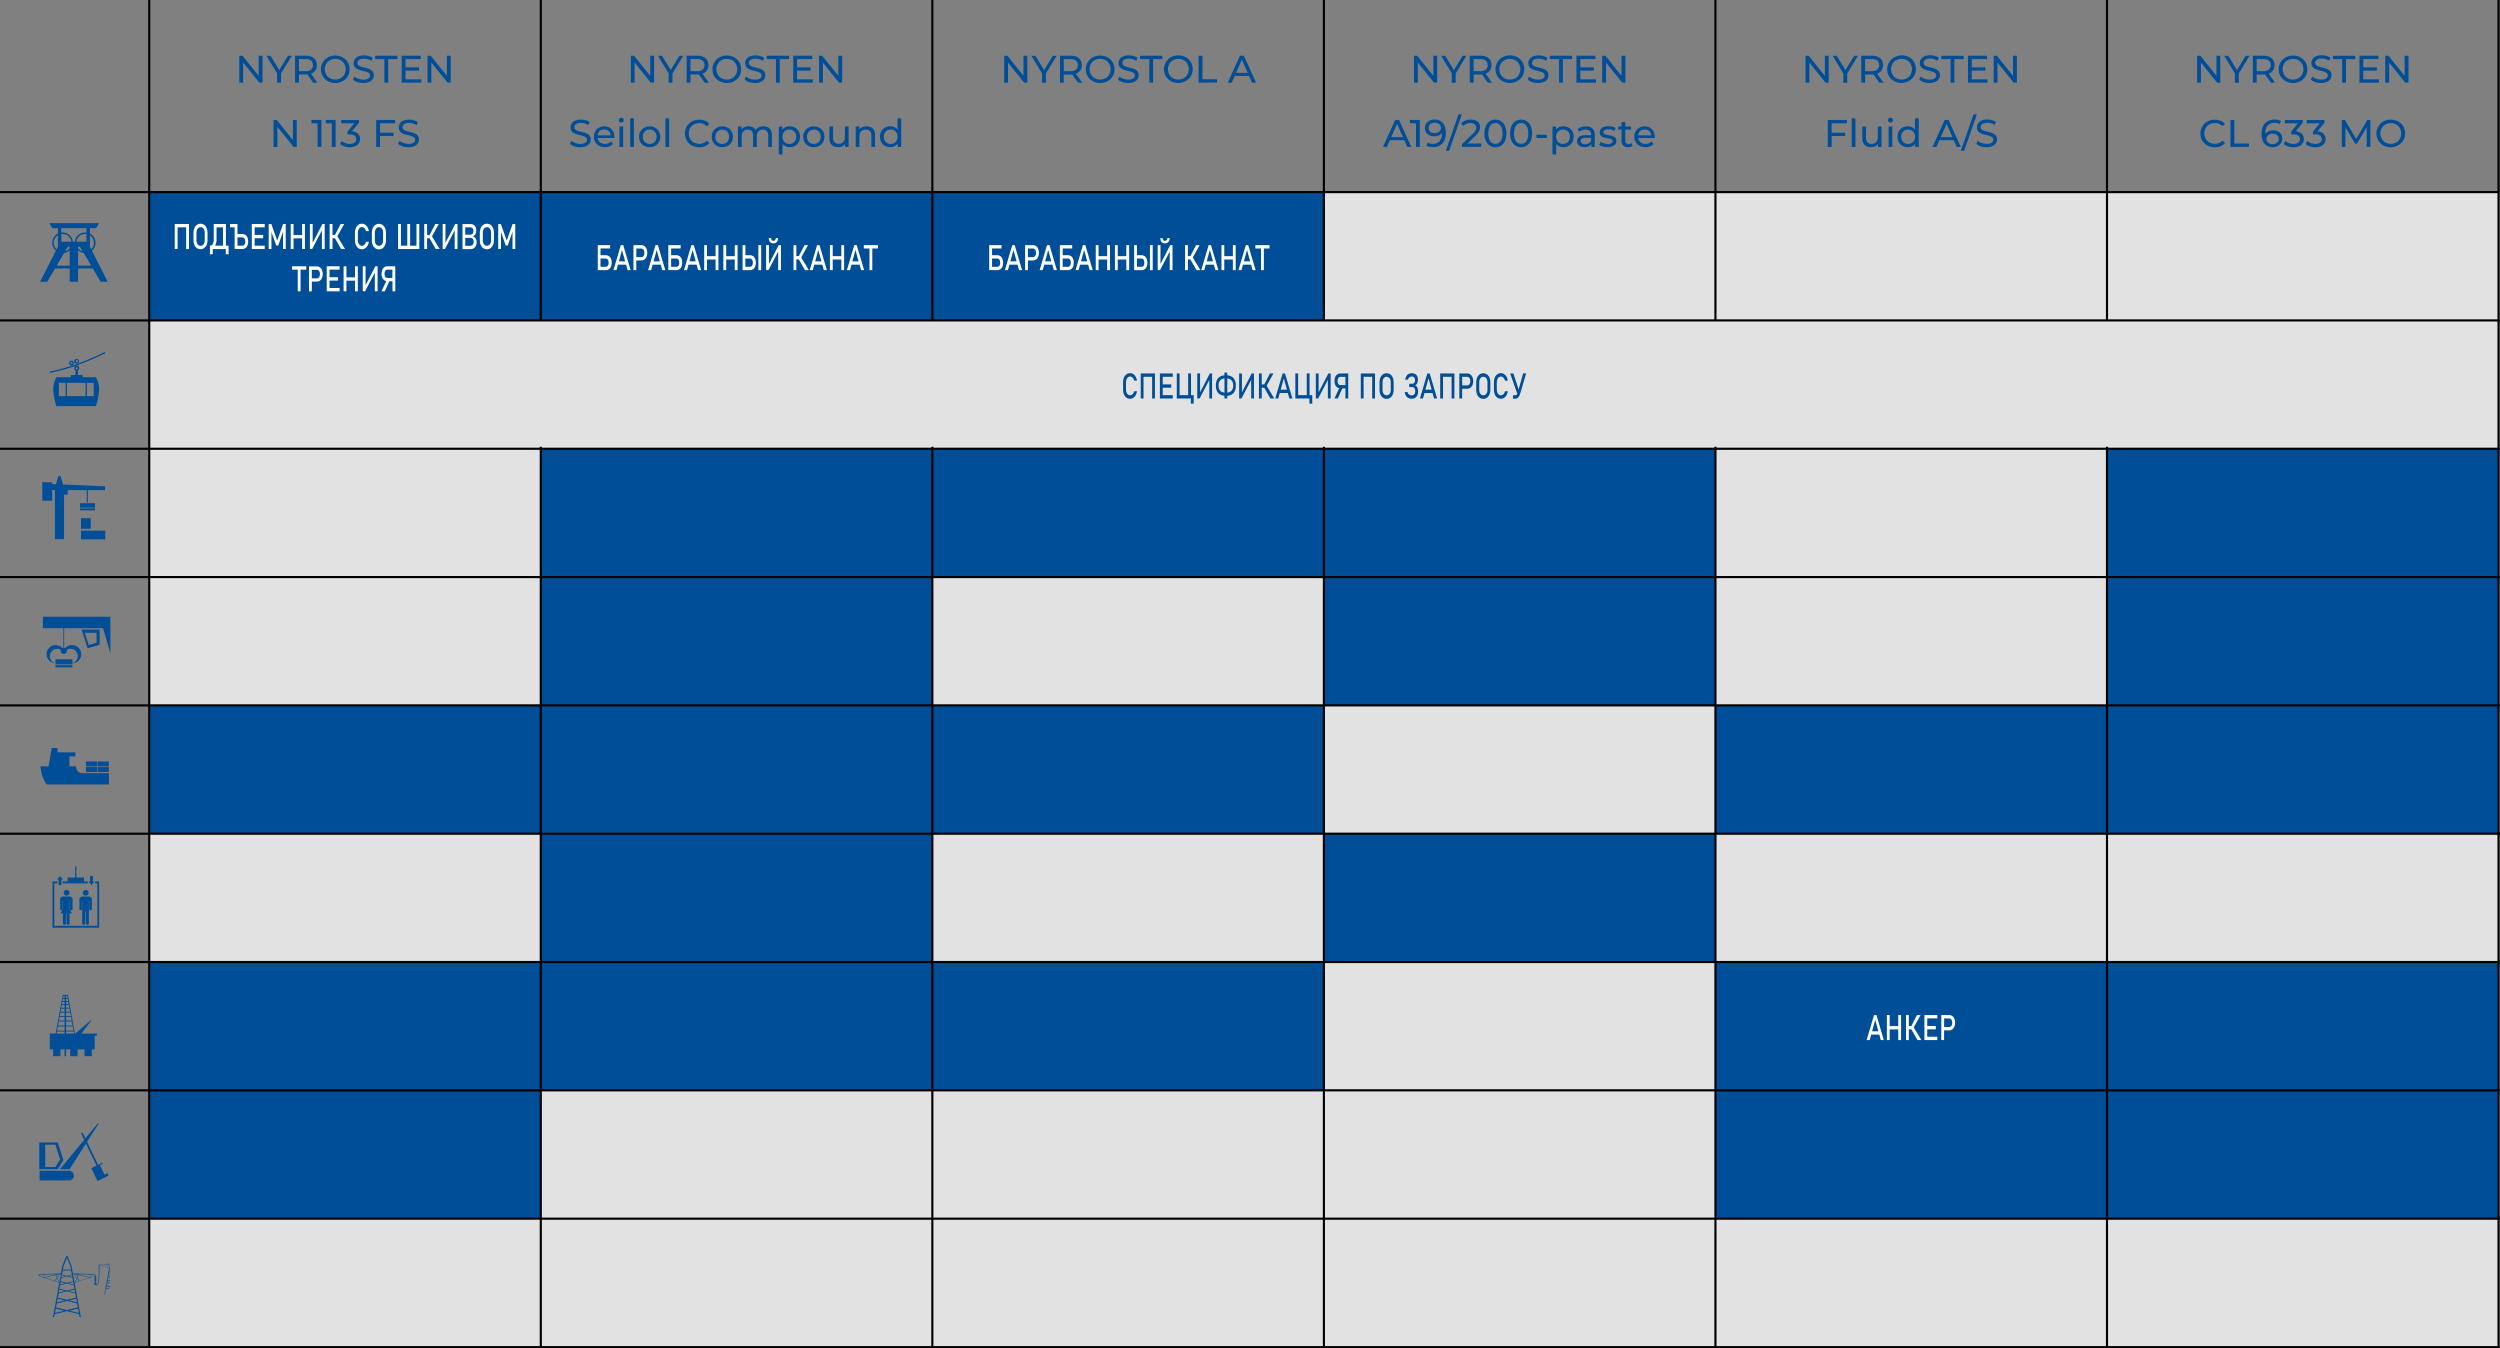 <svg id="Слой_1" data-name="Слой 1" xmlns="http://www.w3.org/2000/svg" xmlns:xlink="http://www.w3.org/1999/xlink" viewBox="0 0 1167.28 629.5"><rect x="0" y="0" width="1167.28" height="629.5" fill="#808080" stroke="none"/><defs><style>.cls-1{fill:none;}.cls-2{fill:#e2e2e2;}.cls-3{fill:#004e97;}.cls-4{clip-path:url(#clip-path);}.cls-5{fill:#fff;}.cls-6{clip-path:url(#clip-path-2);}.cls-7{clip-path:url(#clip-path-3);}.cls-8{clip-path:url(#clip-path-4);}.cls-9{clip-path:url(#clip-path-5);}.cls-10{fill:#e4e4e4;stroke:#000;stroke-miterlimit:22.93;}</style><clipPath id="clip-path" transform="translate(-416.13 -685.18)"><rect class="cls-1" x="485.81" y="774.88" width="182.82" height="59.91"/></clipPath><clipPath id="clip-path-2" transform="translate(-416.13 -685.18)"><rect class="cls-1" x="668.63" y="774.88" width="182.82" height="59.91"/></clipPath><clipPath id="clip-path-3" transform="translate(-416.13 -685.18)"><rect class="cls-1" x="851.45" y="774.88" width="182.82" height="59.91"/></clipPath><clipPath id="clip-path-4" transform="translate(-416.13 -685.18)"><rect class="cls-1" x="485.81" y="834.79" width="1096.92" height="59.91"/></clipPath><clipPath id="clip-path-5" transform="translate(-416.13 -685.18)"><rect class="cls-1" x="1217.09" y="1134.36" width="182.82" height="59.91"/></clipPath></defs><rect class="cls-2" x="70" y="90" width="1097" height="539"/><path class="cls-3" d="M443.08,1218.61h-8.61v12.49h8.61l2.66-4.27ZM442,1230.07h-4.75v-10.42H442l2.21,6.85Z" transform="translate(-416.13 -685.18)"/><path class="cls-3" d="M448.4,1231.85H434.65v4.46H448.4a2.23,2.23,0,1,0,0-4.46" transform="translate(-416.13 -685.18)"/><polygon class="cls-3" points="27.99 545.92 45.62 524.57 46.14 524.55 32.46 545.92 27.99 545.92"/><rect class="cls-3" x="458.28" y="1213.23" width="0.83" height="20.48" transform="translate(-898.26 -368.43) rotate(-25.51)"/><polygon class="cls-3" points="48.77 548.41 46.63 544.03 47.98 543.37 47.76 542.91 42.6 545.43 45.53 551.43 50.7 548.91 50.13 547.75 48.77 548.41"/><path class="cls-3" d="M452,855a1.13,1.13,0,1,1,0-2.25,1.13,1.13,0,0,1,0,2.25m0-1.63a.5.5,0,0,0-.5.5.5.5,0,0,0,1,0A.5.5,0,0,0,452,853.33Z" transform="translate(-416.13 -685.18)"/><path class="cls-3" d="M449.51,855.83a1.13,1.13,0,1,1,1.13-1.13,1.13,1.13,0,0,1-1.13,1.13m0-1.63a.51.51,0,0,0-.5.5.51.51,0,0,0,1,0A.51.51,0,0,0,449.51,854.2Z" transform="translate(-416.13 -685.18)"/><path class="cls-3" d="M439.46,859.28l-.12-.61A93.3,93.3,0,0,0,453,854.78c6.31-2.45,12-5.18,12-5.21l.27.56s-5.73,2.77-12.06,5.23a94.26,94.26,0,0,1-13.75,3.92" transform="translate(-416.13 -685.18)"/><path class="cls-3" d="M460.93,861.29h-6.17v-1h-2.24v-2.19a1.11,1.11,0,0,0,.55-1,1.13,1.13,0,1,0-2.25,0,1.14,1.14,0,0,0,.53,1v2.2h-2.16v1h-6.72a13,13,0,0,0-1.5,5.76,32.08,32.08,0,0,0,1.5,7.76h18.46a32.27,32.27,0,0,0,1.49-7.76,13.05,13.05,0,0,0-1.49-5.76m-9-4.64a.5.5,0,0,1,.5.5.5.5,0,0,1-1,0A.5.5,0,0,1,452,856.65Zm4.15,13.49h-8.69v-6.22h8.69Zm-12.48-6.22h3.17v6.22h-3.17Zm16.28,6.22h-3.18v-6.22h3.18Z" transform="translate(-416.13 -685.18)"/><rect class="cls-3" x="29.6" y="291.79" width="0.35" height="12.52"/><polygon class="cls-3" points="51.55 287.96 50.34 287.96 20.01 287.96 20.01 293.3 22.66 293.3 48.12 293.3 51.55 305.04 51.55 287.96"/><path class="cls-3" d="M454.21,979.12l2.8,8.74,5.66-1.63v-7.11Zm7,6.15-3.67,1.06-1.82-5.68h5.49Z" transform="translate(-416.13 -685.18)"/><path class="cls-3" d="M447.31,989.09a1.41,1.41,0,1,1-1.41-1.4,1.41,1.41,0,0,1,1.41,1.4" transform="translate(-416.13 -685.18)"/><path class="cls-3" d="M442.78,988.11a3.43,3.43,0,0,1,2.3.88,3.67,3.67,0,0,1,.79-.27,4.22,4.22,0,1,0-4,6.11,3.43,3.43,0,0,1,.94-6.72" transform="translate(-416.13 -685.18)"/><path class="cls-3" d="M449.72,986.41a4.22,4.22,0,0,0-3.9,2.58,4,4,0,0,1,.8.11,3.43,3.43,0,1,1,3.36,5.73,4.21,4.21,0,0,0-.26-8.42" transform="translate(-416.13 -685.18)"/><rect class="cls-3" x="25.92" y="307.83" width="7.87" height="2.37"/><rect class="cls-3" x="25.92" y="310.57" width="7.87" height="1.04"/><polygon class="cls-3" points="29.43 226.23 28.32 222.33 27.63 222.33 27.18 222.33 26.14 226.09 24.36 226.01 24.36 225.19 19.76 225.19 19.76 233.77 24.36 233.77 24.36 228.83 25.63 228.83 25.63 251.72 29.9 251.72 29.9 230.97 31.6 230.97 31.6 228.83 40.51 228.84 40.51 234.67 41.03 234.67 41.03 228.84 49.04 228.84 49.04 227.07 29.43 226.23"/><rect class="cls-3" x="37.82" y="247.77" width="11.32" height="4.04"/><rect class="cls-3" x="37.82" y="241.94" width="4.52" height="4.94"/><rect class="cls-3" x="37.35" y="234.94" width="6.98" height="2.1"/><rect class="cls-3" x="37.35" y="237.37" width="6.98" height="0.92"/><path class="cls-3" d="M467.53,1286.37l-1.81.44.21-1.14,1.6.39v-.36l-1.54-.38.15-.85,1.39-.34v-.3l-1.33.32.18-1,1.15.28v-.31l-1.1-.27.17-.89.93-.23v-.25l-.89.21.15-.81.74.18v-.25l-.69-.17.17-.94.52-.13v-.21l-.48.12.12-.67.36.09v-.21l-.33-.08.15-.78.18,0v-.18l-.15,0,.1-.55h0V1277h0l0-.1v-1.54l-.35,1.92-.08,0-.42-1,.68-.87h.17v-.11l-1.23,0h0l-3.37.12h0l-.55.18h0v.27h-.13v1.45h.13v.11h-.22v.37h.11c0,.64.16,4.92-.46,6.79-.08.23-.21.51-.42.55a.53.53,0,0,1-.27-.06h.15v-.76h-.46V1284h.28v-3h-.28v-.55h0l-1.12-.35h0l-6.92-.26h0l-2.57-.09-.63-3.48-1.89-4.64h-.54l-1.89,4.64-.63,3.48-2.46.09h0l-6.91.26h0l-1.13.35v.13l1,.65h0l.87.29,0,0h0l.77.26h0l7.08,2.36-2.91,16h.57l.25-1.37,5.67-1.39,5.69,1.39.25,1.37h.57l-2.9-16,7.17-2.39h0l.77-.26h0l0,0,.87-.29h0l.79-.52v.3h-.27v3h.27v.24h-.46v.76h.49a1.06,1.06,0,0,0,.68.35h.1c.28,0,.49-.3.64-.74.64-1.93.51-6.18.48-6.88h.13v-.37h-.22v-.11h.13v-1.45h-.13v-.15l.39.25h0l.42.14h0l.37.13h0l3.5,1.16-2.22,12.2.27,0,.44-2.41,1.88-.46Zm-8.87-6-.21.51-.41-.53Zm-6-.22-.06.14-.74-.17Zm-.14.35-.45,1.11-1.16-1.47Zm-2.6,1L448,1281l1.74-.43Zm-.54-3-1.48-.36,1.35-.33Zm-3.62-2,1.63-4,1.62,4,.2,1.09-1.81.45-1.83-.45Zm-.23,1.29,1.37.34-1.5.36Zm-.18,1,2.05-.5,2,.49.28,1.54-2.31.56-2.31-.56Zm-.33,1.81,1.76.43-1.92.47Zm-.22,1.21,2.59-.63,2.58.63.3,1.63-2.88.7-2.88-.7Zm2.59,2.69,3.21.79.29,1.59-3.5.86-3.51-.86.29-1.59Zm-3.15.41.21-1.12,2.21.53Zm3.89-.59,2.2-.53.21,1.12Zm-5.1-4.23-.75.17,0-.14Zm1,0-1.17,1.47-.44-1.11Zm-7.14.21-.42.53-.2-.51Zm-1.67.77h0l-.72-.46.82-.25.85,0,.24.58-.35.44Zm1.4.47-.47-.16.29-.37.21.52Zm.12,0-.23-.59.5-.63,5-.18.07.18Zm.29.16,5.16-1.17.51,1.27-1.12,1.42Zm4.78,1.6,1-1.26.74,1.84Zm2,.67-.86-2.13,1.4-1.79h.24l-.71,3.94Zm0,3.33,2.71.66-3,.73Zm-.77,4.25,3.29.8-3.6.88Zm-1.21,6.65.36-2,3.91,1Zm11.12,0-4.29-1,3.93-1Zm-.47-2.6-5.1,1.25-5.08-1.24.33-1.83,4.77-1.17,4.74,1.15Zm-.44-2.38-3.57-.87,3.27-.8Zm-.39-2.17-4.25,1-4.27-1,.35-1.93h0l3.91-1,3.91.95Zm-.43-2.37-3-.72,2.71-.66Zm-.27-4.65-.73-4h.35l1.4,1.79-.85,2.13Zm.45-.15.74-1.84,1,1.26Zm2-.66-1.13-1.42.51-1.27,5.16,1.17Zm-.54-2.9.08-.18,5,.18.5.63-.24.59Zm5.5,1.25h0l.21-.52.29.37Zm1.4-.47h0l-.85.28-.34-.44.23-.58.86,0,.82.25Zm6.92-5-.22-.54.79-.18Zm.1-.73-.36.08,0-.07Zm-3,.11-.2.26-.1-.25Zm-.82.38h0l-.34-.23.39-.12.42,0,.11.29-.17.21Zm.69.22-.23-.07.14-.18.1.25Zm.06,0-.12-.28.25-.31,2.45-.09,0,.09Zm.14.08,2.51-.57.25.62-.54.69Zm2.33.78.48-.61.36.89Z" transform="translate(-416.13 -685.18)"/><path class="cls-3" d="M440.94,1178.34h3.42v-3.19h1.92v3.19H447v-3.19h1.93v3.19h3.42v-3.19h3.23v3.19H459v-3.19h1.33v-6.38h1v-1h-7.21l4.57-6-.19-.18-7.31,6.22h-.08L447.93,1150h0v-.28h-2.56v.25h0l-3.24,17.78h-2.76v7.4h1.58Zm6.06-28.19h.52l.18,1H447Zm0,1.42h.78l.18,1h-1Zm0,1.42h1l.18,1H447Zm0,1.43h1.3l.23,1.28H447Zm0,1.71h1.61l.26,1.42H447Zm0,1.85H449l.28,1.57H447Zm0,2h2.31l.31,1.71H447Zm0,2.14h2.7L450,1164h-3Zm0,2.28h3.11l.37,2H447Zm0,2.42h3.55l.18.94H447Zm-1.24-16.66h.52v1h-.7Zm-.26,1.42h.78v1h-1Zm-.26,1.42h1v1h-1.22Zm-.26,1.43h1.3v1.28h-1.53Zm-.31,1.71h1.61v1.42h-1.87Zm-.34,1.85h1.95v1.57h-2.23Zm-.36,2h2.31v1.71h-2.62Zm-.39,2.14h2.7V1164h-3Zm-.41,2.28h3.11v2H442.8Zm-.44,2.42h3.55v.94h-3.73Z" transform="translate(-416.13 -685.18)"/><polygon class="cls-3" points="44.39 411.57 44.39 412.46 45.45 412.46 45.45 432.26 25.34 432.26 25.34 412.46 26.85 412.46 26.85 411.57 24.51 411.57 24.51 433.15 46.29 433.15 46.29 411.57 44.39 411.57"/><polygon class="cls-3" points="41 411.57 39.21 411.57 39.21 409.74 35.64 409.74 35.64 404.53 35.08 404.53 35.08 409.74 31.55 409.74 31.55 411.57 29.27 411.57 29.27 412.46 41 412.46 41 411.57"/><path class="cls-3" d="M459,1105.14v0a.59.59,0,0,0,0-.14,1.36,1.36,0,0,0-.46-.86,1.93,1.93,0,0,0-1.21-.37h-2.43a2,2,0,0,0-1.22.37,1.34,1.34,0,0,0-.46.86.59.59,0,0,0,0,.14v.17h0v4.31a.56.56,0,1,0,1.12,0v-3.79h.15v10.47a.72.72,0,1,0,1.44,0v-5.49h.27v5.49a.72.72,0,1,0,1.44,0v-6.9h0v-3.56h.14v3.79a.57.57,0,0,0,.56.57h.14a.57.57,0,0,0,.56-.57v-4.31h0a.5.5,0,0,0,0-.14" transform="translate(-416.13 -685.18)"/><path class="cls-3" d="M456.07,1103.36a1.34,1.34,0,1,0-1.26-1.34,1.3,1.3,0,0,0,1.26,1.34" transform="translate(-416.13 -685.18)"/><path class="cls-3" d="M450,1105.11a.66.66,0,0,0,0-.14,1.38,1.38,0,0,0-.47-.86,1.92,1.92,0,0,0-1.21-.37h-2.43a1.92,1.92,0,0,0-1.21.37,1.38,1.38,0,0,0-.47.86.59.59,0,0,0,0,.14v.17h0v4.31a.57.57,0,0,0,.56.57.56.56,0,0,0,.56-.57v-3.79h.15v3.84l-1.12,2h1.12v4.58a.73.73,0,1,0,1.45,0v-4.58h.26v4.58a.73.73,0,1,0,1.45,0v-4.58h1.1l-1.1-2v-3.88h.13v3.79a.56.56,0,0,0,.56.57h.15a.56.56,0,0,0,.55-.57v-4.31h0s0-.06,0-.15Z" transform="translate(-416.13 -685.18)"/><path class="cls-3" d="M447.14,1103.36a1.34,1.34,0,1,0-1.26-1.34,1.3,1.3,0,0,0,1.26,1.34" transform="translate(-416.13 -685.18)"/><polygon class="cls-3" points="28.03 409.03 29.43 410.63 29.43 410.66 28.7 410.66 28.7 413.29 27.36 413.29 27.36 410.66 26.63 410.66 26.63 410.63 28.03 409.03"/><polygon class="cls-3" points="42.7 413.25 41.3 411.64 41.3 411.61 42.03 411.61 42.03 408.98 43.37 408.98 43.37 411.61 44.1 411.61 44.1 411.64 42.7 413.25"/><path class="cls-3" d="M454.35,1046.17h0a2.79,2.79,0,0,1-2.64-2.78,2.56,2.56,0,0,1,0-.39h-3.17v-4.66h2.76v-1.9H443v-2h-2.73l-1.43,8.56H435a27.18,27.18,0,0,0,.78,4.06,19.24,19.24,0,0,0,2.07,4.39H467v-5.27Z" transform="translate(-416.13 -685.18)"/><rect class="cls-3" x="40.1" y="358.15" width="5.21" height="2.29"/><rect class="cls-3" x="40.1" y="355.55" width="5.21" height="2.29"/><rect class="cls-3" x="45.59" y="358.15" width="5.21" height="2.29"/><rect class="cls-3" x="45.59" y="355.55" width="5.21" height="2.29"/><path class="cls-3" d="M463.1,816.71h3.31l-7.36-14.48a4.78,4.78,0,0,0,1.71-3.68,4.85,4.85,0,0,0-2.62-4.29v-2.53H461l1.39-2.37H439.15l1.39,2.37h2.64v2.51a4.83,4.83,0,0,0-2.66,4.31,4.78,4.78,0,0,0,1.71,3.68l-7.36,14.48h3.31l3.64-6.18h6.85v6.18h3.91v-6.18h6.88Zm-5-18.67v-2.95a4.11,4.11,0,0,1,1.9,3.46,4.07,4.07,0,0,1-1.33,3l-.59-1.16h0V798Zm-13.37-6.31h11.77v2c-.2,0-.41,0-.62,0a4.84,4.84,0,0,0-4.81,4.32h-.94a4.84,4.84,0,0,0-4.81-4.32,3.9,3.9,0,0,0-.59,0Zm7.06,6.31a4.13,4.13,0,0,1,4.09-3.61,4.2,4.2,0,0,1,.62.06V798Zm2.89,4.45a4.1,4.1,0,0,1-2.14-1.53v-.55h.91ZM448.67,801a4.11,4.11,0,0,1-2.11,1.49l1.23-2.08h.88Zm-3.9-6.52a3.92,3.92,0,0,1,.59-.05,4.13,4.13,0,0,1,4.09,3.61h-4.68Zm-3.53,4.07a4.07,4.07,0,0,1,1.94-3.48v3h0v2.37l-.59,1.16A4.07,4.07,0,0,1,441.24,798.55Zm1.35,10.68,3.48-5.9a4.83,4.83,0,0,0,2.6-1.26v7.16Zm10,0V802a4.82,4.82,0,0,0,2.63,1.29l3.48,5.9Z" transform="translate(-416.13 -685.18)"/><rect class="cls-3" x="69.68" y="89.7" width="182.82" height="59.91"/><g class="cls-4"><polygon class="cls-5" points="86.91 104.58 82.91 104.58 82.41 104.58 81.59 104.58 81.59 116.27 82.91 116.27 82.91 106.14 86.91 106.14 86.91 116.27 88.23 116.27 88.23 104.58 87.61 104.58 86.91 104.58"/><path class="cls-5" d="M511.5,790.17a3.09,3.09,0,0,0-3.46,0,3.48,3.48,0,0,0-1.15,1.51,5.89,5.89,0,0,0-.41,2.27v3.31a5.88,5.88,0,0,0,.41,2.26A3.48,3.48,0,0,0,508,801a3,3,0,0,0,3.46,0,3.48,3.48,0,0,0,1.15-1.51,5.7,5.7,0,0,0,.41-2.26V794a5.71,5.71,0,0,0-.41-2.27A3.48,3.48,0,0,0,511.5,790.17Zm.22,7.14a3.52,3.52,0,0,1-.25,1.39,2,2,0,0,1-.68.92,1.64,1.64,0,0,1-1,.33,1.66,1.66,0,0,1-1-.33,2,2,0,0,1-.68-.92,3.71,3.71,0,0,1-.24-1.39v-3.42a3.75,3.75,0,0,1,.24-1.39,2,2,0,0,1,.68-.92,1.66,1.66,0,0,1,1-.33,1.64,1.64,0,0,1,1,.33,2,2,0,0,1,.68.92,3.55,3.55,0,0,1,.25,1.39Z" transform="translate(-416.13 -685.18)"/><path class="cls-5" d="M521.61,799.89V789.76h-5.68v7a4.88,4.88,0,0,1-.45,2.31,1.4,1.4,0,0,1-1.26.82h-.06v4h1.31v-2.41h6.08v2.41h1.31v-4h-1.25Zm-5.12,0a3.46,3.46,0,0,0,.41-.79,6.22,6.22,0,0,0,.34-2.19v-5.59h3v8.57Z" transform="translate(-416.13 -685.18)"/><path class="cls-5" d="M530.7,794.86a2.76,2.76,0,0,0-1.52-.41H527v-4.69h-3.46v1.56h2.15v10.13h3.46a2.76,2.76,0,0,0,1.52-.41,2.63,2.63,0,0,0,1-1.2A4.64,4.64,0,0,0,532,798a4.74,4.74,0,0,0-.34-1.9A2.63,2.63,0,0,0,530.7,794.86Zm-.22,4.14a1.39,1.39,0,0,1-.48.66,1.32,1.32,0,0,1-.77.23H527V796h2.2a1.32,1.32,0,0,1,.77.23,1.42,1.42,0,0,1,.48.67,2.88,2.88,0,0,1,.17,1.05A2.94,2.94,0,0,1,530.48,799Z" transform="translate(-416.13 -685.18)"/><polygon class="cls-5" points="118.21 104.58 117.57 104.58 117.57 116.27 118.21 116.27 118.89 116.27 123.59 116.27 123.59 114.71 118.89 114.71 118.89 111.24 122.88 111.24 122.88 109.68 118.89 109.68 118.89 106.14 123.59 106.14 123.59 104.58 118.89 104.58 118.21 104.58"/><polygon class="cls-5" points="129.44 112.3 126.69 104.58 125.46 104.58 125.46 116.27 126.74 116.27 126.74 108.37 128.98 114.64 129.9 114.64 132.13 108.22 132.13 116.27 133.41 116.27 133.41 104.58 132.19 104.58 129.44 112.3"/><polygon class="cls-5" points="137.05 111.29 141.06 111.29 141.06 116.27 142.37 116.27 142.37 104.58 141.06 104.58 141.06 109.73 137.05 109.73 137.05 104.58 135.74 104.58 135.74 116.27 137.05 116.27 137.05 111.29"/><polygon class="cls-5" points="145.99 113.39 145.99 104.58 144.69 104.58 144.69 116.26 145.76 116.26 150.3 107.57 150.3 116.26 151.6 116.26 151.6 104.58 150.54 104.58 145.99 113.39"/><polygon class="cls-5" points="157.52 110.34 160.7 104.58 159.05 104.58 156.42 109.68 155.24 109.68 155.24 104.58 153.92 104.58 153.92 116.27 155.24 116.27 155.24 111.24 156.4 111.24 159.27 116.27 161.1 116.27 157.52 110.34"/><path class="cls-5" d="M587.73,799.92a5.42,5.42,0,0,0,.62-1.83H587a2.91,2.91,0,0,1-.41,1,2,2,0,0,1-.67.64,1.56,1.56,0,0,1-.8.22,1.59,1.59,0,0,1-1-.35,2.16,2.16,0,0,1-.67-1,4.18,4.18,0,0,1-.23-1.44V794a4.28,4.28,0,0,1,.23-1.45,2.34,2.34,0,0,1,.67-1,1.58,1.58,0,0,1,1-.34,1.6,1.6,0,0,1,.8.23,2.33,2.33,0,0,1,.67.66,3,3,0,0,1,.41,1h1.35a5.29,5.29,0,0,0-.62-1.82,3.42,3.42,0,0,0-1.13-1.22,2.66,2.66,0,0,0-1.48-.43,2.81,2.81,0,0,0-1.71.54,3.47,3.47,0,0,0-1.14,1.53,6,6,0,0,0-.41,2.29v3.21a6,6,0,0,0,.41,2.29,3.47,3.47,0,0,0,1.14,1.53,2.81,2.81,0,0,0,1.71.54,2.74,2.74,0,0,0,1.47-.43A3.63,3.63,0,0,0,587.73,799.92Z" transform="translate(-416.13 -685.18)"/><path class="cls-5" d="M595.94,799.52a5.88,5.88,0,0,0,.41-2.26V794a5.89,5.89,0,0,0-.41-2.27,3.5,3.5,0,0,0-1.16-1.51,3.07,3.07,0,0,0-3.45,0,3.5,3.5,0,0,0-1.16,1.51,5.89,5.89,0,0,0-.41,2.27v3.31a5.88,5.88,0,0,0,.41,2.26,3.5,3.5,0,0,0,1.16,1.51,3,3,0,0,0,3.45,0A3.5,3.5,0,0,0,595.94,799.52Zm-1.87.1a1.64,1.64,0,0,1-1,.33,1.68,1.68,0,0,1-1-.33,2,2,0,0,1-.68-.92,3.71,3.71,0,0,1-.24-1.39v-3.42a3.75,3.75,0,0,1,.24-1.39,2.1,2.1,0,0,1,.68-.92,1.68,1.68,0,0,1,1-.33,1.64,1.64,0,0,1,1,.33,2,2,0,0,1,.69.92,3.75,3.75,0,0,1,.24,1.39v3.42a3.71,3.71,0,0,1-.24,1.39A2,2,0,0,1,594.07,799.62Z" transform="translate(-416.13 -685.18)"/><polygon class="cls-5" points="194.46 114.71 191.49 114.71 191.49 104.58 190.17 104.58 190.17 114.71 187.2 114.71 187.2 104.58 185.88 104.58 185.88 116.27 186.64 116.27 187.2 116.27 190.17 116.27 191.49 116.27 194.46 116.27 195.1 116.27 195.77 116.27 195.77 104.58 194.46 104.58 194.46 114.71"/><polygon class="cls-5" points="204.88 104.58 203.23 104.58 200.6 109.68 199.41 109.68 199.41 104.58 198.09 104.58 198.09 116.27 199.41 116.27 199.41 111.24 200.57 111.24 203.45 116.27 205.27 116.27 201.7 110.34 204.88 104.58"/><polygon class="cls-5" points="207.99 113.39 207.99 104.58 206.68 104.58 206.68 116.26 207.76 116.26 212.3 107.57 212.3 116.26 213.6 116.26 213.6 104.58 212.54 104.58 207.99 113.39"/><path class="cls-5" d="M637.75,796a1.85,1.85,0,0,0-1-.5,2,2,0,0,0,1-.51,2.39,2.39,0,0,0,.57-.9,3.42,3.42,0,0,0,.18-1.12,4.29,4.29,0,0,0-.3-1.69,2.23,2.23,0,0,0-.91-1.09,2.79,2.79,0,0,0-1.52-.39h-3.69v11.69h3.8a2.67,2.67,0,0,0,1.45-.4,2.46,2.46,0,0,0,1-1.12,4,4,0,0,0,.34-1.67v0a3.88,3.88,0,0,0-.22-1.29A2.71,2.71,0,0,0,637.75,796Zm-2.25-4.68a1.6,1.6,0,0,1,1.23.43,1.82,1.82,0,0,1,.42,1.31,1.94,1.94,0,0,1-.37,1.27,1.4,1.4,0,0,1-1.1.42h-2.33v-3.43Zm1.77,6.84a1.81,1.81,0,0,1-.46,1.33,1.92,1.92,0,0,1-1.45.47h-2v-3.73h2.33a1.68,1.68,0,0,1,.91.23,1.35,1.35,0,0,1,.52.65,3.12,3.12,0,0,1,.16,1Z" transform="translate(-416.13 -685.18)"/><path class="cls-5" d="M645.19,790.17a3.07,3.07,0,0,0-3.45,0,3.5,3.5,0,0,0-1.16,1.51,5.89,5.89,0,0,0-.41,2.27v3.31a5.88,5.88,0,0,0,.41,2.26,3.5,3.5,0,0,0,1.16,1.51,3,3,0,0,0,3.45,0,3.43,3.43,0,0,0,1.16-1.51,5.88,5.88,0,0,0,.41-2.26V794a5.89,5.89,0,0,0-.41-2.27A3.43,3.43,0,0,0,645.19,790.17Zm.22,7.14a3.71,3.71,0,0,1-.24,1.39,2,2,0,0,1-.68.92,1.76,1.76,0,0,1-2,0,2,2,0,0,1-.68-.92,3.71,3.71,0,0,1-.24-1.39v-3.42a3.75,3.75,0,0,1,.24-1.39,2.1,2.1,0,0,1,.68-.92,1.76,1.76,0,0,1,2,0,2.1,2.1,0,0,1,.68.92,3.75,3.75,0,0,1,.24,1.39Z" transform="translate(-416.13 -685.18)"/><polygon class="cls-5" points="239.35 104.58 236.6 112.3 233.85 104.58 232.62 104.58 232.62 116.27 233.9 116.27 233.9 108.37 236.15 114.64 237.06 114.64 239.3 108.22 239.3 116.27 240.58 116.27 240.58 104.58 239.35 104.58"/><polygon class="cls-5" points="136.38 125.89 139.03 125.89 139.03 136.02 140.34 136.02 140.34 125.89 142.99 125.89 142.99 124.33 136.38 124.33 136.38 125.89"/><path class="cls-5" d="M565.5,810a2.46,2.46,0,0,0-1.47-.45H560.4V821.2h1.32v-4.53H564a2.53,2.53,0,0,0,1.47-.44,2.88,2.88,0,0,0,1-1.25,5.22,5.22,0,0,0,0-3.76A2.86,2.86,0,0,0,565.5,810Zm-.18,4.19a1.57,1.57,0,0,1-.5.71,1.21,1.21,0,0,1-.75.25h-2.35v-4h2.35a1.16,1.16,0,0,1,.75.26,1.52,1.52,0,0,1,.5.71,3.18,3.18,0,0,1,0,2.11Z" transform="translate(-416.13 -685.18)"/><polygon class="cls-5" points="153.19 124.33 152.55 124.33 152.55 136.02 153.19 136.02 153.87 136.02 158.57 136.02 158.57 134.46 153.87 134.46 153.87 131 157.86 131 157.86 129.44 153.87 129.44 153.87 125.89 158.57 125.89 158.57 124.33 153.87 124.33 153.19 124.33"/><polygon class="cls-5" points="165.75 129.49 161.75 129.49 161.75 124.33 160.43 124.33 160.43 136.02 161.75 136.02 161.75 131.05 165.75 131.05 165.75 136.02 167.07 136.02 167.07 124.33 165.75 124.33 165.75 129.49"/><polygon class="cls-5" points="170.69 133.15 170.69 124.33 169.38 124.33 169.38 136.01 170.46 136.01 175 127.33 175 136.01 176.3 136.01 176.3 124.33 175.24 124.33 170.69 133.15"/><path class="cls-5" d="M599.33,809.51H597a2.42,2.42,0,0,0-1.43.43,2.76,2.76,0,0,0-.95,1.23,4.53,4.53,0,0,0-.34,1.83,4.58,4.58,0,0,0,.34,1.84,2.91,2.91,0,0,0,1,1.23,2.43,2.43,0,0,0,.85.35l-2.22,4.78h1.56l2.11-4.7h1.46v4.7h1.31V809.51h-1.31Zm-2.39,5.43a1,1,0,0,1-.67-.24,1.52,1.52,0,0,1-.44-.68,3.3,3.3,0,0,1,0-2,1.47,1.47,0,0,1,.44-.68,1,1,0,0,1,.67-.24h2.39v3.87Z" transform="translate(-416.13 -685.18)"/></g><rect class="cls-3" x="252.5" y="89.7" width="182.82" height="59.91"/><g class="cls-6"><path class="cls-5" d="M700.34,804.74a2.76,2.76,0,0,0-1.52-.41h-2.31V801.2H701v-1.56h-5.76v11.68h3.63a2.68,2.68,0,0,0,1.52-.41,2.55,2.55,0,0,0,1-1.19,4.83,4.83,0,0,0,.33-1.88,4.9,4.9,0,0,0-.33-1.9A2.53,2.53,0,0,0,700.34,804.74Zm-.22,4.14a1.34,1.34,0,0,1-.49.66,1.29,1.29,0,0,1-.77.22h-2.35v-3.87h2.35a1.3,1.3,0,0,1,.77.23,1.34,1.34,0,0,1,.49.66,3,3,0,0,1,.17,1.06A2.94,2.94,0,0,1,700.12,808.88Z" transform="translate(-416.13 -685.18)"/><path class="cls-5" d="M706,799.64l-3.45,11.68h1.42l.7-2.56h3.78l.71,2.56h1.42l-3.46-11.68Zm-.9,7.56,1.46-5.31L708,807.2Z" transform="translate(-416.13 -685.18)"/><path class="cls-5" d="M717,800.08a2.46,2.46,0,0,0-1.47-.44h-3.63v11.68h1.32v-4.53h2.31a2.53,2.53,0,0,0,1.47-.44,2.83,2.83,0,0,0,1-1.25,5.22,5.22,0,0,0,0-3.76A2.86,2.86,0,0,0,717,800.08Zm-.18,4.2a1.54,1.54,0,0,1-.5.7,1.17,1.17,0,0,1-.75.25h-2.35v-4h2.35a1.17,1.17,0,0,1,.75.25,1.63,1.63,0,0,1,.5.71,2.87,2.87,0,0,1,.18,1.06A2.91,2.91,0,0,1,716.86,804.28Z" transform="translate(-416.13 -685.18)"/><path class="cls-5" d="M722.19,799.64l-3.45,11.68h1.41l.71-2.56h3.78l.7,2.56h1.42l-3.45-11.68Zm-.9,7.56,1.46-5.31,1.46,5.31Z" transform="translate(-416.13 -685.18)"/><path class="cls-5" d="M733.32,804.74a2.74,2.74,0,0,0-1.52-.41h-2.31V801.2h4.44v-1.56h-5.75v11.68h3.62a2.66,2.66,0,0,0,1.52-.41,2.51,2.51,0,0,0,1-1.19,4.83,4.83,0,0,0,.33-1.88,4.9,4.9,0,0,0-.33-1.9A2.49,2.49,0,0,0,733.32,804.74Zm-.21,4.14a1.47,1.47,0,0,1-.49.66,1.29,1.29,0,0,1-.77.22h-2.36v-3.87h2.36a1.3,1.3,0,0,1,.77.23,1.47,1.47,0,0,1,.49.66,3,3,0,0,1,.16,1.06A3,3,0,0,1,733.11,808.88Z" transform="translate(-416.13 -685.18)"/><path class="cls-5" d="M738.94,799.64l-3.45,11.68h1.41l.71-2.56h3.78l.7,2.56h1.42l-3.45-11.68Zm-.9,7.56,1.46-5.31L741,807.2Z" transform="translate(-416.13 -685.18)"/><polygon class="cls-5" points="334.12 119.61 330.11 119.61 330.11 114.46 328.8 114.46 328.8 126.14 330.11 126.14 330.11 121.17 334.12 121.17 334.12 126.14 335.43 126.14 335.43 114.46 334.12 114.46 334.12 119.61"/><polygon class="cls-5" points="343.07 119.61 339.06 119.61 339.06 114.46 337.75 114.46 337.75 126.14 339.06 126.14 339.06 121.17 343.07 121.17 343.07 126.14 344.38 126.14 344.38 114.46 343.07 114.46 343.07 119.61"/><path class="cls-5" d="M767.68,804.74a2.7,2.7,0,0,0-1.51-.41h-2v-4.69h-1.31v11.68h3.34a2.63,2.63,0,0,0,1.51-.41,2.51,2.51,0,0,0,1-1.19,4.83,4.83,0,0,0,.33-1.88,4.9,4.9,0,0,0-.33-1.9A2.49,2.49,0,0,0,767.68,804.74Zm-.21,4.14a1.47,1.47,0,0,1-.49.66,1.29,1.29,0,0,1-.77.22h-2.07v-3.87h2.07a1.3,1.3,0,0,1,.77.23,1.47,1.47,0,0,1,.49.66,3,3,0,0,1,.16,1.06A3,3,0,0,1,767.47,808.88Z" transform="translate(-416.13 -685.18)"/><rect class="cls-5" x="354.09" y="114.46" width="1.31" height="11.69"/><polygon class="cls-5" points="359.02 123.27 359.02 114.46 357.72 114.46 357.72 126.13 358.8 126.13 363.34 117.45 363.34 126.13 364.64 126.13 364.64 114.46 363.57 114.46 359.02 123.27"/><path class="cls-5" d="M777.25,798.8h0a2,2,0,0,0,1.58-.64,2.64,2.64,0,0,0,.57-1.81l-1.07,0a1.38,1.38,0,0,1-.28.93,1,1,0,0,1-.8.34h0a1,1,0,0,1-.8-.34,1.38,1.38,0,0,1-.28-.93l-1.06,0a2.63,2.63,0,0,0,.56,1.81A2,2,0,0,0,777.25,798.8Z" transform="translate(-416.13 -685.18)"/><polygon class="cls-5" points="377.28 114.46 375.63 114.46 373 119.56 371.81 119.56 371.81 114.46 370.5 114.46 370.5 126.14 371.81 126.14 371.81 121.12 372.98 121.12 375.85 126.14 377.67 126.14 374.1 120.22 377.28 114.46"/><path class="cls-5" d="M797.64,799.64l-3.45,11.68h1.41l.71-2.56h3.78l.7,2.56h1.42l-3.45-11.68Zm-.9,7.56,1.46-5.31,1.46,5.31Z" transform="translate(-416.13 -685.18)"/><polygon class="cls-5" points="392.82 119.61 388.81 119.61 388.81 114.46 387.5 114.46 387.5 126.14 388.81 126.14 388.81 121.17 392.82 121.17 392.82 126.14 394.13 126.14 394.13 114.46 392.82 114.46 392.82 119.61"/><path class="cls-5" d="M815,799.64l-3.45,11.68H813l.7-2.56h3.78l.71,2.56h1.41l-3.45-11.68Zm-.9,7.56,1.46-5.31L817,807.2Z" transform="translate(-416.13 -685.18)"/><polygon class="cls-5" points="409.93 114.46 403.32 114.46 403.32 116.02 405.97 116.02 405.97 126.14 407.28 126.14 407.28 116.02 409.93 116.02 409.93 114.46"/></g><rect class="cls-3" x="435.32" y="89.7" width="182.82" height="59.91"/><g class="cls-7"><path class="cls-5" d="M883.16,804.74a2.76,2.76,0,0,0-1.52-.41h-2.31V801.2h4.44v-1.56H878v11.68h3.63a2.68,2.68,0,0,0,1.52-.41,2.55,2.55,0,0,0,1-1.19,4.83,4.83,0,0,0,.33-1.88,4.9,4.9,0,0,0-.33-1.9A2.53,2.53,0,0,0,883.16,804.74Zm-.22,4.14a1.34,1.34,0,0,1-.49.66,1.29,1.29,0,0,1-.77.22h-2.35v-3.87h2.35a1.3,1.3,0,0,1,.77.23,1.34,1.34,0,0,1,.49.66,3,3,0,0,1,.17,1.06A2.94,2.94,0,0,1,882.94,808.88Z" transform="translate(-416.13 -685.18)"/><path class="cls-5" d="M888.77,799.64l-3.45,11.68h1.42l.7-2.56h3.78l.71,2.56h1.42l-3.46-11.68Zm-.9,7.56,1.46-5.31,1.46,5.31Z" transform="translate(-416.13 -685.18)"/><path class="cls-5" d="M899.86,800.08a2.46,2.46,0,0,0-1.47-.44h-3.63v11.68h1.32v-4.53h2.31a2.53,2.53,0,0,0,1.47-.44,2.83,2.83,0,0,0,1-1.25,5.22,5.22,0,0,0,0-3.76A2.86,2.86,0,0,0,899.86,800.08Zm-.18,4.2a1.54,1.54,0,0,1-.5.7,1.15,1.15,0,0,1-.75.25h-2.35v-4h2.35a1.15,1.15,0,0,1,.75.25,1.63,1.63,0,0,1,.5.71,2.87,2.87,0,0,1,.18,1.06A2.91,2.91,0,0,1,899.68,804.28Z" transform="translate(-416.13 -685.18)"/><path class="cls-5" d="M905,799.64l-3.45,11.68H903l.71-2.56h3.78l.7,2.56h1.42l-3.45-11.68Zm-.9,7.56,1.46-5.31L907,807.2Z" transform="translate(-416.13 -685.18)"/><path class="cls-5" d="M916.14,804.74a2.74,2.74,0,0,0-1.52-.41h-2.31V801.2h4.44v-1.56H911v11.68h3.62a2.66,2.66,0,0,0,1.52-.41,2.51,2.51,0,0,0,1-1.19,4.83,4.83,0,0,0,.33-1.88,4.9,4.9,0,0,0-.33-1.9A2.49,2.49,0,0,0,916.14,804.74Zm-.21,4.14a1.47,1.47,0,0,1-.49.66,1.29,1.29,0,0,1-.77.22h-2.36v-3.87h2.36a1.3,1.3,0,0,1,.77.23,1.47,1.47,0,0,1,.49.66,3,3,0,0,1,.16,1.06A3,3,0,0,1,915.93,808.88Z" transform="translate(-416.13 -685.18)"/><path class="cls-5" d="M921.76,799.64l-3.45,11.68h1.41l.71-2.56h3.78l.7,2.56h1.42l-3.45-11.68Zm-.9,7.56,1.46-5.31,1.46,5.31Z" transform="translate(-416.13 -685.18)"/><polygon class="cls-5" points="516.94 119.61 512.93 119.61 512.93 114.46 511.62 114.46 511.62 126.14 512.93 126.14 512.93 121.17 516.94 121.17 516.94 126.14 518.25 126.14 518.25 114.46 516.94 114.46 516.94 119.61"/><polygon class="cls-5" points="525.89 119.61 521.88 119.61 521.88 114.46 520.57 114.46 520.57 126.14 521.88 126.14 521.88 121.17 525.89 121.17 525.89 126.14 527.21 126.14 527.21 114.46 525.89 114.46 525.89 119.61"/><rect class="cls-5" x="536.91" y="114.46" width="1.31" height="11.69"/><path class="cls-5" d="M950.51,804.74a2.76,2.76,0,0,0-1.52-.41h-2v-4.69h-1.31v11.68H949a2.68,2.68,0,0,0,1.52-.41,2.55,2.55,0,0,0,1-1.19,4.83,4.83,0,0,0,.33-1.88,4.9,4.9,0,0,0-.33-1.9A2.53,2.53,0,0,0,950.51,804.74Zm-.22,4.14a1.4,1.4,0,0,1-.49.66,1.29,1.29,0,0,1-.77.22H947v-3.87H949a1.3,1.3,0,0,1,.77.23,1.4,1.4,0,0,1,.49.66,3,3,0,0,1,.16,1.06A3,3,0,0,1,950.29,808.88Z" transform="translate(-416.13 -685.18)"/><polygon class="cls-5" points="541.84 123.27 541.84 114.46 540.54 114.46 540.54 126.13 541.62 126.13 546.16 117.45 546.16 126.13 547.46 126.13 547.46 114.46 546.39 114.46 541.84 123.27"/><path class="cls-5" d="M960.07,798.8h0a2,2,0,0,0,1.58-.64,2.64,2.64,0,0,0,.57-1.81l-1.07,0a1.38,1.38,0,0,1-.28.93,1,1,0,0,1-.8.34h0a1,1,0,0,1-.8-.34,1.38,1.38,0,0,1-.28-.93l-1.06,0a2.63,2.63,0,0,0,.56,1.81A2,2,0,0,0,960.07,798.8Z" transform="translate(-416.13 -685.18)"/><polygon class="cls-5" points="560.1 114.46 558.45 114.46 555.82 119.56 554.63 119.56 554.63 114.46 553.32 114.46 553.32 126.14 554.63 126.14 554.63 121.12 555.79 121.12 558.67 126.14 560.49 126.14 556.92 120.22 560.1 114.46"/><path class="cls-5" d="M980.46,799.64,977,811.32h1.41l.71-2.56h3.78l.7,2.56H985l-3.45-11.68Zm-.9,7.56,1.46-5.31,1.46,5.31Z" transform="translate(-416.13 -685.18)"/><polygon class="cls-5" points="575.64 119.61 571.63 119.61 571.63 114.46 570.32 114.46 570.32 126.14 571.63 126.14 571.63 121.17 575.64 121.17 575.64 126.14 576.95 126.14 576.95 114.46 575.64 114.46 575.64 119.61"/><path class="cls-5" d="M997.82,799.64l-3.45,11.68h1.42l.7-2.56h3.78l.71,2.56h1.41l-3.45-11.68Zm-.9,7.56,1.46-5.31,1.46,5.31Z" transform="translate(-416.13 -685.18)"/><polygon class="cls-5" points="592.75 114.46 586.14 114.46 586.14 116.02 588.79 116.02 588.79 126.14 590.1 126.14 590.1 116.02 592.75 116.02 592.75 114.46"/></g><g class="cls-8"><path class="cls-3" d="M942.11,862.34a2.25,2.25,0,0,1,.67-1,1.55,1.55,0,0,1,1-.34,1.57,1.57,0,0,1,.8.23,2.21,2.21,0,0,1,.67.66,2.76,2.76,0,0,1,.41,1H947a5.09,5.09,0,0,0-.62-1.82,3.42,3.42,0,0,0-1.13-1.22,2.66,2.66,0,0,0-1.48-.43,2.83,2.83,0,0,0-1.71.54,3.47,3.47,0,0,0-1.14,1.53,6,6,0,0,0-.41,2.29V867a6,6,0,0,0,.41,2.29,3.47,3.47,0,0,0,1.14,1.53,2.83,2.83,0,0,0,1.71.54,2.75,2.75,0,0,0,1.48-.43,3.51,3.51,0,0,0,1.13-1.22,5.21,5.21,0,0,0,.62-1.83h-1.35a2.67,2.67,0,0,1-.41,1,2.11,2.11,0,0,1-.66.64,1.59,1.59,0,0,1-.81.22,1.56,1.56,0,0,1-1-.35,2.1,2.1,0,0,1-.67-1,4,4,0,0,1-.24-1.45v-3.21A4,4,0,0,1,942.11,862.34Z" transform="translate(-416.13 -685.18)"/><polygon class="cls-3" points="537.94 174.37 533.93 174.37 533.44 174.37 532.62 174.37 532.62 186.06 533.93 186.06 533.93 175.93 537.94 175.93 537.94 186.06 539.25 186.06 539.25 174.37 538.64 174.37 537.94 174.37"/><polygon class="cls-3" points="542.21 174.37 541.57 174.37 541.57 186.06 542.21 186.06 542.88 186.06 547.59 186.06 547.59 184.5 542.88 184.5 542.88 181.03 546.88 181.03 546.88 179.47 542.88 179.47 542.88 175.93 547.59 175.93 547.59 174.37 542.88 174.37 542.21 174.37"/><polygon class="cls-3" points="556.09 184.5 556.09 174.37 554.77 174.37 554.77 184.5 550.77 184.5 550.77 174.37 549.45 174.37 549.45 186.06 550.27 186.06 550.77 186.06 554.77 186.06 556.03 186.06 556.03 188.47 557.35 188.47 557.35 184.5 556.5 184.5 556.09 184.5"/><polygon class="cls-3" points="560.33 183.18 560.33 174.37 559.02 174.37 559.02 186.05 560.1 186.05 564.64 177.36 564.64 186.05 565.94 186.05 565.94 174.37 564.88 174.37 560.33 183.18"/><path class="cls-3" d="M991,860.93a5,5,0,0,0-1.85-.51v-1.27h-1.32v1.27a5,5,0,0,0-1.85.51,3.6,3.6,0,0,0-1.59,1.57,5.46,5.46,0,0,0-.54,2.53v.32a5.44,5.44,0,0,0,.54,2.53,3.62,3.62,0,0,0,1.59,1.58,5,5,0,0,0,1.85.5v1.28h1.32V870a5,5,0,0,0,1.85-.5,3.62,3.62,0,0,0,1.59-1.58,5.44,5.44,0,0,0,.54-2.53V865a5.46,5.46,0,0,0-.54-2.53A3.6,3.6,0,0,0,991,860.93Zm-5,6.79a3.06,3.06,0,0,1-.88-2.37V865a3.08,3.08,0,0,1,.88-2.37,3.26,3.26,0,0,1,1.85-.77v6.6A3.19,3.19,0,0,1,985.94,867.72Zm5.9-2.37a3.06,3.06,0,0,1-.88,2.37,3.19,3.19,0,0,1-1.85.77v-6.6a3.26,3.26,0,0,1,1.85.77,3.08,3.08,0,0,1,.88,2.37Z" transform="translate(-416.13 -685.18)"/><polygon class="cls-3" points="579.88 183.18 579.88 174.37 578.57 174.37 578.57 186.05 579.65 186.05 584.19 177.36 584.19 186.05 585.49 186.05 585.49 174.37 584.43 174.37 579.88 183.18"/><polygon class="cls-3" points="594.59 174.37 592.94 174.37 590.31 179.47 589.12 179.47 589.12 174.37 587.81 174.37 587.81 186.06 589.12 186.06 589.12 181.03 590.29 181.03 593.16 186.06 594.98 186.06 591.41 180.13 594.59 174.37"/><path class="cls-3" d="M1015,859.55l-3.45,11.69h1.42l.7-2.57h3.78l.71,2.57h1.41l-3.45-11.69Zm-.9,7.56,1.46-5.3,1.46,5.3Z" transform="translate(-416.13 -685.18)"/><polygon class="cls-3" points="611.45 184.5 611.45 174.37 610.13 174.37 610.13 184.5 606.13 184.5 606.13 174.37 604.81 174.37 604.81 186.06 605.63 186.06 606.13 186.06 610.13 186.06 611.39 186.06 611.39 188.47 612.71 188.47 612.71 184.5 611.86 184.5 611.45 184.5"/><polygon class="cls-3" points="615.68 183.18 615.68 174.37 614.38 174.37 614.38 186.05 615.46 186.05 620 177.36 620 186.05 621.3 186.05 621.3 174.37 620.24 174.37 615.68 183.18"/><path class="cls-3" d="M1044.32,859.54H1042a2.42,2.42,0,0,0-1.43.44,2.73,2.73,0,0,0-1,1.22,4.58,4.58,0,0,0-.34,1.84,4.53,4.53,0,0,0,.34,1.83,2.85,2.85,0,0,0,1,1.23,2.28,2.28,0,0,0,.85.35l-2.22,4.79h1.56l2.11-4.71h1.45v4.71h1.32v-11.7h-1.32Zm-2.39,5.44a1,1,0,0,1-.66-.25,1.56,1.56,0,0,1-.45-.68,3.51,3.51,0,0,1,0-2,1.62,1.62,0,0,1,.45-.68,1,1,0,0,1,.66-.24h2.39V865Z" transform="translate(-416.13 -685.18)"/><polygon class="cls-3" points="640.69 174.37 636.68 174.37 636.19 174.37 635.37 174.37 635.37 186.06 636.68 186.06 636.68 175.93 640.69 175.93 640.69 186.06 642 186.06 642 174.37 641.38 174.37 640.69 174.37"/><path class="cls-3" d="M1065.27,860a3.07,3.07,0,0,0-3.45,0,3.5,3.5,0,0,0-1.16,1.51,5.93,5.93,0,0,0-.41,2.27v3.31a5.88,5.88,0,0,0,.41,2.26,3.5,3.5,0,0,0,1.16,1.51,3,3,0,0,0,3.45,0,3.43,3.43,0,0,0,1.16-1.51,5.88,5.88,0,0,0,.41-2.26v-3.31a5.93,5.93,0,0,0-.41-2.27A3.43,3.43,0,0,0,1065.27,860Zm.22,7.14a3.71,3.71,0,0,1-.24,1.39,2,2,0,0,1-.68.92,1.76,1.76,0,0,1-2,0,2,2,0,0,1-.68-.92,3.71,3.71,0,0,1-.24-1.39v-3.42a3.75,3.75,0,0,1,.24-1.39,2.1,2.1,0,0,1,.68-.92,1.76,1.76,0,0,1,2,0,2.1,2.1,0,0,1,.68.92,3.75,3.75,0,0,1,.24,1.39Z" transform="translate(-416.13 -685.18)"/><path class="cls-3" d="M1076.9,865.13a2.09,2.09,0,0,0,.93-1,3.67,3.67,0,0,0,.33-1.61v-.06a3.66,3.66,0,0,0-.34-1.67,2.3,2.3,0,0,0-1-1,3.39,3.39,0,0,0-1.59-.34,3,3,0,0,0-1.44.35,2.78,2.78,0,0,0-1,1,4.35,4.35,0,0,0-.56,1.64h1.33a2,2,0,0,1,.63-1.07,1.71,1.71,0,0,1,1.13-.39,1.43,1.43,0,0,1,1.1.41,1.67,1.67,0,0,1,.39,1.2v.08a2.06,2.06,0,0,1-.34,1.25,1.13,1.13,0,0,1-1,.44h-1.37v1.56h1.37a1.23,1.23,0,0,1,1.06.51,2.34,2.34,0,0,1,.38,1.43h0a2.12,2.12,0,0,1-.42,1.41,1.52,1.52,0,0,1-1.21.49,2,2,0,0,1-1.29-.4,1.75,1.75,0,0,1-.63-1.13h-1.34a4,4,0,0,0,.53,1.67,2.73,2.73,0,0,0,1.09,1.07,3.2,3.2,0,0,0,1.57.37,3.35,3.35,0,0,0,1.67-.4,2.58,2.58,0,0,0,1-1.16,4.27,4.27,0,0,0,.36-1.83h0a4.29,4.29,0,0,0-.37-1.89A1.74,1.74,0,0,0,1076.9,865.13Z" transform="translate(-416.13 -685.18)"/><path class="cls-3" d="M1082.58,859.55l-3.46,11.69h1.42l.71-2.57H1085l.71,2.57h1.42l-3.46-11.69Zm-.91,7.56,1.46-5.3,1.46,5.3Z" transform="translate(-416.13 -685.18)"/><polygon class="cls-3" points="677.76 174.37 673.75 174.37 673.25 174.37 672.44 174.37 672.44 186.06 673.75 186.06 673.75 175.93 677.76 175.93 677.76 186.06 679.07 186.06 679.07 174.37 678.45 174.37 677.76 174.37"/><path class="cls-3" d="M1102.62,860a2.52,2.52,0,0,0-1.48-.45h-3.63v11.69h1.32V866.7h2.31a2.51,2.51,0,0,0,1.48-.44,2.82,2.82,0,0,0,1-1.25,4.57,4.57,0,0,0,.36-1.88,4.64,4.64,0,0,0-.36-1.88A2.82,2.82,0,0,0,1102.62,860Zm-.19,4.19a1.54,1.54,0,0,1-.5.7,1.14,1.14,0,0,1-.74.25h-2.36v-4h2.36a1.14,1.14,0,0,1,.74.25,1.63,1.63,0,0,1,.5.71,3.21,3.21,0,0,1,0,2.12Z" transform="translate(-416.13 -685.18)"/><path class="cls-3" d="M1110.42,860a3.07,3.07,0,0,0-3.45,0,3.5,3.5,0,0,0-1.16,1.51,5.93,5.93,0,0,0-.41,2.27v3.31a5.88,5.88,0,0,0,.41,2.26,3.5,3.5,0,0,0,1.16,1.51,3,3,0,0,0,3.45,0,3.43,3.43,0,0,0,1.16-1.51,5.88,5.88,0,0,0,.41-2.26v-3.31a5.93,5.93,0,0,0-.41-2.27A3.43,3.43,0,0,0,1110.42,860Zm.22,7.14a3.71,3.71,0,0,1-.24,1.39,2,2,0,0,1-.68.92,1.76,1.76,0,0,1-2,0,2,2,0,0,1-.68-.92,3.71,3.71,0,0,1-.24-1.39v-3.42a3.75,3.75,0,0,1,.24-1.39,2.1,2.1,0,0,1,.68-.92,1.76,1.76,0,0,1,2,0,2.1,2.1,0,0,1,.68.92,3.75,3.75,0,0,1,.24,1.39Z" transform="translate(-416.13 -685.18)"/><path class="cls-3" d="M1115.25,862.34a2.17,2.17,0,0,1,.67-1,1.53,1.53,0,0,1,1-.34,1.57,1.57,0,0,1,.8.23,2.21,2.21,0,0,1,.67.66,3,3,0,0,1,.41,1h1.35a5.09,5.09,0,0,0-.62-1.82,3.42,3.42,0,0,0-1.13-1.22,2.66,2.66,0,0,0-1.48-.43,2.81,2.81,0,0,0-1.71.54,3.47,3.47,0,0,0-1.14,1.53,6,6,0,0,0-.41,2.29V867a6,6,0,0,0,.41,2.29,3.47,3.47,0,0,0,1.14,1.53,2.87,2.87,0,0,0,3.19.11,3.6,3.6,0,0,0,1.13-1.22,5.42,5.42,0,0,0,.62-1.83h-1.35a2.84,2.84,0,0,1-.41,1,2,2,0,0,1-.67.64,1.59,1.59,0,0,1-1.8-.13,2,2,0,0,1-.67-1A4,4,0,0,1,1115,867v-3.21A4,4,0,0,1,1115.25,862.34Z" transform="translate(-416.13 -685.18)"/><path class="cls-3" d="M1127.28,859.55l-2.08,7.5-2.46-7.5h-1.5l3.33,9.48v0a1.7,1.7,0,0,1-.4.52.9.9,0,0,1-.53.17h-1.09v1.62h1.09a1.82,1.82,0,0,0,1-.29,2.5,2.5,0,0,0,.76-.84,7.1,7.1,0,0,0,.57-1.41l2.73-9.27Z" transform="translate(-416.13 -685.18)"/></g><rect class="cls-3" x="252.5" y="209.53" width="182.82" height="59.91"/><rect class="cls-3" x="435.32" y="209.53" width="182.82" height="59.91"/><rect class="cls-3" x="618.14" y="209.53" width="182.82" height="59.91"/><rect class="cls-3" x="983.78" y="209.53" width="182.82" height="59.91"/><rect class="cls-3" x="252.5" y="269.44" width="182.82" height="59.91"/><rect class="cls-3" x="618.14" y="269.44" width="182.82" height="59.91"/><rect class="cls-3" x="983.78" y="269.44" width="182.82" height="59.91"/><rect class="cls-3" x="69.68" y="329.35" width="182.82" height="59.91"/><rect class="cls-3" x="252.5" y="329.35" width="182.82" height="59.91"/><rect class="cls-3" x="435.32" y="329.35" width="182.82" height="59.91"/><rect class="cls-3" x="800.96" y="329.35" width="182.82" height="59.91"/><rect class="cls-3" x="983.78" y="329.35" width="182.82" height="59.91"/><rect class="cls-3" x="252.5" y="389.27" width="182.82" height="59.91"/><rect class="cls-3" x="618.14" y="389.27" width="182.82" height="59.91"/><rect class="cls-3" x="69.68" y="449.18" width="182.82" height="59.91"/><rect class="cls-3" x="252.5" y="449.18" width="182.82" height="59.91"/><rect class="cls-3" x="435.32" y="449.18" width="182.82" height="59.91"/><rect class="cls-3" x="800.96" y="449.18" width="182.82" height="59.91"/><g class="cls-9"><path class="cls-5" d="M1291.14,1159.12l-3.46,11.68h1.42l.71-2.56h3.78l.7,2.56h1.42l-3.45-11.68Zm-.9,7.56,1.46-5.31,1.46,5.31Z" transform="translate(-416.13 -685.18)"/><polygon class="cls-5" points="886.32 479.09 882.31 479.09 882.31 473.94 881 473.94 881 485.62 882.31 485.62 882.31 480.65 886.32 480.65 886.32 485.62 887.63 485.62 887.63 473.94 886.32 473.94 886.32 479.09"/><polygon class="cls-5" points="896.73 473.94 895.08 473.94 892.45 479.04 891.26 479.04 891.26 473.94 889.95 473.94 889.95 485.62 891.26 485.62 891.26 480.6 892.43 480.6 895.3 485.62 897.12 485.62 893.55 479.7 896.73 473.94"/><polygon class="cls-5" points="899.18 473.94 898.54 473.94 898.54 485.62 899.18 485.62 899.85 485.62 904.56 485.62 904.56 484.06 899.85 484.06 899.85 480.6 903.85 480.6 903.85 479.04 899.85 479.04 899.85 475.5 904.56 475.5 904.56 473.94 899.85 473.94 899.18 473.94"/><path class="cls-5" d="M1328.64,1160.82a2.86,2.86,0,0,0-1-1.26,2.48,2.48,0,0,0-1.47-.44h-3.63v11.68h1.31v-4.53h2.32a2.55,2.55,0,0,0,1.47-.44,2.83,2.83,0,0,0,1-1.25,5.22,5.22,0,0,0,0-3.76Zm-1.17,2.94a1.62,1.62,0,0,1-.5.7,1.19,1.19,0,0,1-.75.25h-2.36v-4h2.36a1.19,1.19,0,0,1,.75.25,1.72,1.72,0,0,1,.5.71,2.88,2.88,0,0,1,.17,1.06A2.91,2.91,0,0,1,1327.47,1163.76Z" transform="translate(-416.13 -685.18)"/></g><rect class="cls-3" x="983.78" y="449.18" width="182.82" height="59.91"/><rect class="cls-3" x="69.68" y="509.09" width="182.82" height="59.91"/><rect class="cls-3" x="800.96" y="509.09" width="182.82" height="59.91"/><rect class="cls-3" x="983.78" y="509.09" width="182.82" height="59.91"/><polyline class="cls-10" points="69.68 629 69.68 627.97 69.68 562.01 69.68 496.06 69.68 430.1 69.68 364.14 69.68 298.18 69.68 232.22 69.68 166.26 69.68 100.3 69.68 0"/><polyline class="cls-10" points="252.5 629 252.5 627.91 252.5 558.21 252.5 488.5 252.5 418.8 252.5 349.09 252.5 279.38 252.5 209.68 252.5 208.59"/><polyline class="cls-10" points="252.5 149.61 252.5 148.69 252.5 89.7 252.5 0"/><polyline class="cls-10" points="435.32 629 435.32 627.91 435.32 558.21 435.32 488.5 435.32 418.8 435.32 349.09 435.32 279.38 435.32 209.68 435.32 208.59"/><polyline class="cls-10" points="435.32 149.61 435.32 148.69 435.32 89.7 435.32 0"/><polyline class="cls-10" points="618.14 629 618.14 627.91 618.14 558.21 618.14 488.5 618.14 418.8 618.14 349.09 618.14 279.38 618.14 209.68 618.14 208.59"/><polyline class="cls-10" points="618.14 149.61 618.14 148.69 618.14 89.7 618.14 0"/><polyline class="cls-10" points="800.96 149.61 800.96 148.69 800.96 89.7 800.96 0"/><polyline class="cls-10" points="983.78 149.61 983.78 148.69 983.78 89.7 983.78 0"/><polyline class="cls-10" points="1166.6 629 1166.6 627.97 1166.6 562.01 1166.6 496.06 1166.6 430.1 1166.6 364.14 1166.6 298.18 1166.6 232.22 1166.6 166.26 1166.6 100.3 1166.6 0"/><polyline class="cls-10" points="0 569.01 0.72 569.01 195.03 569.01 389.33 569.01 583.64 569.01 777.95 569.01 972.25 569.01 1166.56 569.01 1167.28 569.01"/><polyline class="cls-10" points="0 629 0.72 629 195.03 629 389.33 629 583.64 629 777.95 629 972.25 629 1166.56 629 1167.28 629"/><polyline class="cls-10" points="0 509.09 0.72 509.09 195.03 509.09 389.33 509.09 583.64 509.09 777.95 509.09 972.25 509.09 1166.56 509.09 1167.28 509.09"/><polyline class="cls-10" points="0 449.18 0.72 449.18 195.03 449.18 389.33 449.18 583.64 449.18 777.95 449.18 972.25 449.18 1166.56 449.18 1167.28 449.18"/><polyline class="cls-10" points="0 389.27 0.72 389.27 195.03 389.27 389.33 389.27 583.64 389.27 777.95 389.27 972.25 389.27 1166.56 389.27 1167.28 389.27"/><polyline class="cls-10" points="0 329.35 0.72 329.35 195.03 329.35 389.33 329.35 583.64 329.35 777.95 329.35 972.25 329.35 1166.56 329.35 1167.28 329.35"/><polyline class="cls-10" points="0 269.44 0.72 269.44 195.03 269.44 389.33 269.44 583.64 269.44 777.95 269.44 972.25 269.44 1166.56 269.44 1167.28 269.44"/><polyline class="cls-10" points="0 209.53 0.72 209.53 195.03 209.53 389.33 209.53 583.64 209.53 777.95 209.53 972.25 209.53 1166.56 209.53 1167.28 209.53"/><polyline class="cls-10" points="0 149.61 0.72 149.61 195.03 149.61 389.33 149.61 583.64 149.61 777.95 149.61 972.25 149.61 1166.56 149.61 1167.28 149.61"/><polyline class="cls-10" points="0 89.7 0.72 89.7 195.03 89.7 389.33 89.7 583.64 89.7 777.95 89.7 972.25 89.7 1166.56 89.7 1167.28 89.7"/><polyline class="cls-10" points="800.96 629 800.96 627.91 800.96 558.21 800.96 488.5 800.96 418.8 800.96 349.09 800.96 279.38 800.96 209.68 800.96 208.59"/><polyline class="cls-10" points="983.78 629 983.78 627.91 983.78 558.21 983.78 488.5 983.78 418.8 983.78 349.09 983.78 279.38 983.78 209.68 983.78 208.59"/><path class="cls-3" d="M710.68,723.78V711.19h1.48l8.33,10.34h-.77V711.19h1.8v12.59H720l-8.33-10.34h.77v10.34Z" transform="translate(-416.13 -685.18)"/><path class="cls-3" d="M728.34,723.78V719l.41,1.12-5.41-8.89h1.92l4.56,7.5h-1.05l4.57-7.5h1.79l-5.4,8.89.39-1.12v4.82Z" transform="translate(-416.13 -685.18)"/><path class="cls-3" d="M736.73,723.78V711.19h4.91a6.88,6.88,0,0,1,2.83.52,4,4,0,0,1,1.8,1.51,4.72,4.72,0,0,1,0,4.71,4.05,4.05,0,0,1-1.8,1.5,6.88,6.88,0,0,1-2.83.52h-3.92l.81-.83v4.66Zm1.8-4.48-.81-.88h3.87a4,4,0,0,0,2.62-.75,2.9,2.9,0,0,0,0-4.18,4.05,4.05,0,0,0-2.62-.74h-3.87l.81-.9Zm6.62,4.48-3.2-4.57h1.92l3.24,4.57Z" transform="translate(-416.13 -685.18)"/><path class="cls-3" d="M755.5,723.93a7.08,7.08,0,0,1-2.67-.49,6.22,6.22,0,0,1-2.13-1.36,6.32,6.32,0,0,1-1.41-2,6.78,6.78,0,0,1,0-5.11,6.32,6.32,0,0,1,1.41-2,6.17,6.17,0,0,1,2.12-1.36,7.1,7.1,0,0,1,2.68-.49,7.19,7.19,0,0,1,2.66.48,6.51,6.51,0,0,1,2.12,1.35,6,6,0,0,1,1.4,2,6.88,6.88,0,0,1,0,5.15,6,6,0,0,1-1.4,2,6.51,6.51,0,0,1-2.12,1.35A7.19,7.19,0,0,1,755.5,723.93Zm0-1.6a5.15,5.15,0,0,0,1.94-.36,4.51,4.51,0,0,0,1.54-1,4.79,4.79,0,0,0,1-1.54,5.19,5.19,0,0,0,0-3.85,4.79,4.79,0,0,0-1-1.54,4.51,4.51,0,0,0-1.54-1,5.43,5.43,0,0,0-3.89,0,4.69,4.69,0,0,0-1.56,1,4.63,4.63,0,0,0-1,1.54,5.19,5.19,0,0,0,0,3.85,4.63,4.63,0,0,0,1,1.54,4.69,4.69,0,0,0,1.56,1A5.13,5.13,0,0,0,755.5,722.33Z" transform="translate(-416.13 -685.18)"/><path class="cls-3" d="M768.6,723.93a8.75,8.75,0,0,1-2.75-.44,5.81,5.81,0,0,1-2.07-1.15l.67-1.4a5.74,5.74,0,0,0,1.83,1,6.57,6.57,0,0,0,2.32.42,5.5,5.5,0,0,0,1.79-.25,2.15,2.15,0,0,0,1-.7,1.66,1.66,0,0,0,.32-1,1.36,1.36,0,0,0-.42-1,3.26,3.26,0,0,0-1.1-.64,12.69,12.69,0,0,0-1.49-.42c-.54-.12-1.08-.26-1.63-.42a7.41,7.41,0,0,1-1.49-.63,3.11,3.11,0,0,1-1.09-1,3.06,3.06,0,0,1-.41-1.65,3.32,3.32,0,0,1,.51-1.79,3.53,3.53,0,0,1,1.58-1.31,6.56,6.56,0,0,1,2.73-.5,8.54,8.54,0,0,1,2.18.29,6,6,0,0,1,1.87.83l-.59,1.44a6,6,0,0,0-1.71-.79,6.76,6.76,0,0,0-1.75-.24,4.74,4.74,0,0,0-1.74.27,2.11,2.11,0,0,0-1,.72,1.73,1.73,0,0,0-.32,1,1.39,1.39,0,0,0,.42,1.06,3.09,3.09,0,0,0,1.1.63,12.69,12.69,0,0,0,1.49.42c.54.13,1.08.27,1.63.43a6.84,6.84,0,0,1,1.49.61,3.11,3.11,0,0,1,1.09,1,2.87,2.87,0,0,1,.41,1.62,3.23,3.23,0,0,1-.52,1.77,3.56,3.56,0,0,1-1.61,1.31A6.66,6.66,0,0,1,768.6,723.93Z" transform="translate(-416.13 -685.18)"/><path class="cls-3" d="M778.43,723.78v-11h-4.32v-1.56h10.42v1.56h-4.32v11Z" transform="translate(-416.13 -685.18)"/><path class="cls-3" d="M788.3,722.22h7.34v1.56H786.5V711.19h8.89v1.56H788.3Zm-.16-5.6h6.47v1.53h-6.47Z" transform="translate(-416.13 -685.18)"/><path class="cls-3" d="M798.56,723.78V711.19H800l8.34,10.34h-.78V711.19h1.8v12.59h-1.47l-8.34-10.34h.78v10.34Z" transform="translate(-416.13 -685.18)"/><path class="cls-3" d="M687.08,753.93a8.66,8.66,0,0,1-2.75-.44,5.64,5.64,0,0,1-2.07-1.15l.67-1.4a5.63,5.63,0,0,0,1.83,1,6.57,6.57,0,0,0,2.32.42,5.43,5.43,0,0,0,1.78-.25,2.05,2.05,0,0,0,1-.7,1.6,1.6,0,0,0,.33-1,1.33,1.33,0,0,0-.43-1,3.11,3.11,0,0,0-1.09-.64,12.69,12.69,0,0,0-1.49-.42c-.54-.12-1.08-.26-1.63-.42a7.41,7.41,0,0,1-1.49-.63,3.11,3.11,0,0,1-1.09-1,3,3,0,0,1-.42-1.65,3.33,3.33,0,0,1,.52-1.79,3.53,3.53,0,0,1,1.58-1.31,6.53,6.53,0,0,1,2.73-.5,8.54,8.54,0,0,1,2.18.29,6,6,0,0,1,1.87.83l-.59,1.44a6.15,6.15,0,0,0-1.71-.79,6.88,6.88,0,0,0-1.75-.24,4.84,4.84,0,0,0-1.75.27,2.16,2.16,0,0,0-1,.72,1.72,1.72,0,0,0-.31,1,1.39,1.39,0,0,0,.42,1.06,3,3,0,0,0,1.1.63,12.69,12.69,0,0,0,1.49.42c.53.13,1.08.27,1.62.43a6.73,6.73,0,0,1,1.5.61,3.11,3.11,0,0,1,1.09,1,3,3,0,0,1,.41,1.62,3.23,3.23,0,0,1-.52,1.77,3.62,3.62,0,0,1-1.61,1.31A6.66,6.66,0,0,1,687.08,753.93Z" transform="translate(-416.13 -685.18)"/><path class="cls-3" d="M698.58,753.89a5.57,5.57,0,0,1-2.69-.63,4.54,4.54,0,0,1-1.8-1.73,5,5,0,0,1-.64-2.51,5,5,0,0,1,.63-2.53,4.39,4.39,0,0,1,1.71-1.71,5.11,5.11,0,0,1,4.9,0,4.32,4.32,0,0,1,1.67,1.72,5.29,5.29,0,0,1,.6,2.58,2.26,2.26,0,0,1,0,.25q0,.15,0,.27h-8.11v-1.24H702l-.7.43a3.18,3.18,0,0,0-.38-1.64,2.8,2.8,0,0,0-1.09-1.12,3.35,3.35,0,0,0-3.21,0,2.91,2.91,0,0,0-1.1,1.13,3.49,3.49,0,0,0-.39,1.67v.28a3.25,3.25,0,0,0,.44,1.71,3.06,3.06,0,0,0,1.23,1.16,3.94,3.94,0,0,0,1.82.41,4,4,0,0,0,1.54-.29,3.4,3.4,0,0,0,1.21-.86l1,1.11a4.27,4.27,0,0,1-1.61,1.16A5.73,5.73,0,0,1,698.58,753.89Z" transform="translate(-416.13 -685.18)"/><path class="cls-3" d="M706.22,742.41a1.14,1.14,0,0,1-.84-.33,1.06,1.06,0,0,1-.33-.79,1.1,1.1,0,0,1,.33-.81,1.17,1.17,0,0,1,.84-.32,1.16,1.16,0,0,1,.83.31,1,1,0,0,1,.34.79,1.14,1.14,0,0,1-.33.82A1.12,1.12,0,0,1,706.22,742.41Zm-.87,11.37v-9.54h1.73v9.54Z" transform="translate(-416.13 -685.18)"/><path class="cls-3" d="M710.37,753.78V740.43h1.73v13.35Z" transform="translate(-416.13 -685.18)"/><path class="cls-3" d="M719.48,753.89a5.08,5.08,0,0,1-2.55-.63,4.67,4.67,0,0,1-1.77-1.73,5.21,5.21,0,0,1,0-5,4.55,4.55,0,0,1,1.77-1.71,5.08,5.08,0,0,1,2.55-.63,5.13,5.13,0,0,1,2.55.63,4.45,4.45,0,0,1,1.76,1.71,5.28,5.28,0,0,1,0,5,4.5,4.5,0,0,1-1.76,1.73A5.13,5.13,0,0,1,719.48,753.89Zm0-1.51a3.36,3.36,0,0,0,1.65-.41,2.88,2.88,0,0,0,1.14-1.18,3.62,3.62,0,0,0,.42-1.77,3.58,3.58,0,0,0-.42-1.78,2.89,2.89,0,0,0-1.14-1.16,3.36,3.36,0,0,0-1.65-.41,3.3,3.3,0,0,0-1.64.41,3.12,3.12,0,0,0-1.15,1.16,3.48,3.48,0,0,0-.43,1.78,3.52,3.52,0,0,0,.43,1.77,3.11,3.11,0,0,0,1.15,1.18A3.3,3.3,0,0,0,719.48,752.38Z" transform="translate(-416.13 -685.18)"/><path class="cls-3" d="M726.83,753.78V740.43h1.72v13.35Z" transform="translate(-416.13 -685.18)"/><path class="cls-3" d="M742.58,753.93a7.19,7.19,0,0,1-2.66-.48,6.36,6.36,0,0,1-2.11-1.35,6.68,6.68,0,0,1-1.39-7.19,6.29,6.29,0,0,1,1.4-2,6.4,6.4,0,0,1,2.12-1.35,7.55,7.55,0,0,1,5.35,0,5.42,5.42,0,0,1,2.09,1.46l-1.17,1.14a4.66,4.66,0,0,0-1.62-1.13,5.13,5.13,0,0,0-1.92-.37,5.36,5.36,0,0,0-2,.36,4.76,4.76,0,0,0-1.57,1,4.53,4.53,0,0,0-1,1.54,5.24,5.24,0,0,0,0,3.87,4.53,4.53,0,0,0,1,1.54,4.76,4.76,0,0,0,1.57,1,5.36,5.36,0,0,0,2,.36,5.13,5.13,0,0,0,1.92-.37,4.59,4.59,0,0,0,1.62-1.15l1.17,1.14a5.44,5.44,0,0,1-2.09,1.47A7.07,7.07,0,0,1,742.58,753.93Z" transform="translate(-416.13 -685.18)"/><path class="cls-3" d="M753.39,753.89a5.08,5.08,0,0,1-2.55-.63,4.74,4.74,0,0,1-1.77-1.73,5.28,5.28,0,0,1,0-5,4.62,4.62,0,0,1,1.77-1.71,5.08,5.08,0,0,1,2.55-.63,5.13,5.13,0,0,1,2.55.63,4.55,4.55,0,0,1,1.77,1.71,5.35,5.35,0,0,1,0,5,4.6,4.6,0,0,1-1.77,1.73A5.13,5.13,0,0,1,753.39,753.89Zm0-1.51A3.31,3.31,0,0,0,755,752a2.88,2.88,0,0,0,1.14-1.18,3.62,3.62,0,0,0,.42-1.77,3.58,3.58,0,0,0-.42-1.78,2.89,2.89,0,0,0-1.14-1.16,3.31,3.31,0,0,0-1.65-.41,3.26,3.26,0,0,0-1.63.41,3.15,3.15,0,0,0-1.16,1.16,3.58,3.58,0,0,0-.43,1.78,3.62,3.62,0,0,0,.43,1.77,3.13,3.13,0,0,0,1.16,1.18A3.26,3.26,0,0,0,753.39,752.38Z" transform="translate(-416.13 -685.18)"/><path class="cls-3" d="M772.67,744.15a4.57,4.57,0,0,1,2,.45,3.23,3.23,0,0,1,1.37,1.37,4.86,4.86,0,0,1,.5,2.32v5.49h-1.73v-5.29a3,3,0,0,0-.65-2.09,2.38,2.38,0,0,0-1.82-.7,3.07,3.07,0,0,0-1.51.36,2.5,2.5,0,0,0-1,1.06,4,4,0,0,0-.35,1.75v4.91h-1.73v-5.29a3,3,0,0,0-.64-2.09,2.35,2.35,0,0,0-1.82-.7,3.05,3.05,0,0,0-1.5.36,2.5,2.5,0,0,0-1,1.06,3.84,3.84,0,0,0-.36,1.75v4.91h-1.73v-9.54h1.65v2.54l-.27-.65a3.25,3.25,0,0,1,1.39-1.45,4.37,4.37,0,0,1,2.18-.53,4.1,4.1,0,0,1,2.36.68,3.17,3.17,0,0,1,1.29,2l-.7-.29a3.62,3.62,0,0,1,1.51-1.76A4.74,4.74,0,0,1,772.67,744.15Z" transform="translate(-416.13 -685.18)"/><path class="cls-3" d="M779.76,757.28v-13h1.66v2.58l-.11,2.21.18,2.22v6Zm5.06-3.39a4.35,4.35,0,0,1-2.17-.55,3.9,3.9,0,0,1-1.56-1.63,5.6,5.6,0,0,1-.59-2.69,5.79,5.79,0,0,1,.57-2.71,3.8,3.8,0,0,1,1.55-1.62,4.48,4.48,0,0,1,2.2-.54,5,5,0,0,1,2.49.62,4.43,4.43,0,0,1,1.71,1.7,5,5,0,0,1,.63,2.55,5,5,0,0,1-.63,2.55,4.53,4.53,0,0,1-1.71,1.71A4.94,4.94,0,0,1,784.82,753.89Zm-.14-1.51a3.36,3.36,0,0,0,1.65-.41,3,3,0,0,0,1.15-1.18,3.62,3.62,0,0,0,.42-1.77,3.58,3.58,0,0,0-.42-1.78,3.05,3.05,0,0,0-1.15-1.16,3.36,3.36,0,0,0-1.65-.41,3.32,3.32,0,0,0-1.63.41,3,3,0,0,0-1.15,1.16,3.58,3.58,0,0,0-.43,1.78,3.62,3.62,0,0,0,.43,1.77,3,3,0,0,0,1.15,1.18A3.32,3.32,0,0,0,784.68,752.38Z" transform="translate(-416.13 -685.18)"/><path class="cls-3" d="M796.13,753.89a5.11,5.11,0,0,1-2.56-.63,4.71,4.71,0,0,1-1.76-1.73,5.21,5.21,0,0,1,0-5,4.59,4.59,0,0,1,1.76-1.71,5.48,5.48,0,0,1,5.1,0,4.55,4.55,0,0,1,1.77,1.71,5.28,5.28,0,0,1,0,5,4.6,4.6,0,0,1-1.77,1.73A5.12,5.12,0,0,1,796.13,753.89Zm0-1.51a3.3,3.3,0,0,0,1.64-.41,3,3,0,0,0,1.15-1.18,3.73,3.73,0,0,0,.41-1.77,3.69,3.69,0,0,0-.41-1.78,3,3,0,0,0-1.15-1.16,3.48,3.48,0,0,0-3.28,0,3.05,3.05,0,0,0-1.15,1.16,3.48,3.48,0,0,0-.44,1.78,3.52,3.52,0,0,0,.44,1.77,3,3,0,0,0,1.15,1.18A3.27,3.27,0,0,0,796.13,752.38Z" transform="translate(-416.13 -685.18)"/><path class="cls-3" d="M807.48,753.89a4.89,4.89,0,0,1-2.15-.45,3.23,3.23,0,0,1-1.44-1.37,4.82,4.82,0,0,1-.51-2.34v-5.49h1.73v5.3a2.93,2.93,0,0,0,.67,2.1,2.51,2.51,0,0,0,1.9.7,3.28,3.28,0,0,0,1.57-.36,2.54,2.54,0,0,0,1-1.08,3.8,3.8,0,0,0,.36-1.72v-4.94h1.73v9.54h-1.64v-2.57l.27.69a3.37,3.37,0,0,1-1.4,1.47A4.23,4.23,0,0,1,807.48,753.89Z" transform="translate(-416.13 -685.18)"/><path class="cls-3" d="M820.75,744.15a4.63,4.63,0,0,1,2.06.45,3.3,3.3,0,0,1,1.4,1.37,4.86,4.86,0,0,1,.5,2.32v5.49H823v-5.29a2.92,2.92,0,0,0-.67-2.09,2.55,2.55,0,0,0-1.9-.7,3.37,3.37,0,0,0-1.6.36,2.52,2.52,0,0,0-1.06,1.06,3.84,3.84,0,0,0-.37,1.75v4.91h-1.73v-9.54h1.66v2.58l-.27-.69a3.26,3.26,0,0,1,1.44-1.45A4.73,4.73,0,0,1,820.75,744.15Z" transform="translate(-416.13 -685.18)"/><path class="cls-3" d="M831.86,753.89a5,5,0,0,1-2.48-.61,4.48,4.48,0,0,1-1.72-1.71A5,5,0,0,1,827,749a5,5,0,0,1,.63-2.55,4.39,4.39,0,0,1,1.72-1.7,5,5,0,0,1,2.48-.62,4.37,4.37,0,0,1,2.17.54,3.94,3.94,0,0,1,1.56,1.62,5.66,5.66,0,0,1,.59,2.71,5.73,5.73,0,0,1-.57,2.69,3.8,3.8,0,0,1-1.54,1.63A4.39,4.39,0,0,1,831.86,753.89Zm.14-1.51a3.32,3.32,0,0,0,1.63-.41,3,3,0,0,0,1.15-1.18,3.62,3.62,0,0,0,.42-1.77,3.58,3.58,0,0,0-.42-1.78,3.05,3.05,0,0,0-1.15-1.16,3.47,3.47,0,0,0-3.27,0,3.12,3.12,0,0,0-1.15,1.16,3.48,3.48,0,0,0-.43,1.78,3.52,3.52,0,0,0,.43,1.77,3.11,3.11,0,0,0,1.15,1.18A3.3,3.3,0,0,0,832,752.38Zm3.26,1.4v-2.57l.11-2.21-.18-2.22v-6.35h1.72v13.35Z" transform="translate(-416.13 -685.18)"/><path class="cls-3" d="M527.86,723.78V711.19h1.48l8.33,10.34h-.77V711.19h1.8v12.59h-1.48l-8.33-10.34h.77v10.34Z" transform="translate(-416.13 -685.18)"/><path class="cls-3" d="M545.52,723.78V719l.41,1.12-5.41-8.89h1.92l4.56,7.5h-1l4.57-7.5h1.79l-5.4,8.89.39-1.12v4.82Z" transform="translate(-416.13 -685.18)"/><path class="cls-3" d="M553.91,723.78V711.19h4.91a6.88,6.88,0,0,1,2.83.52,4,4,0,0,1,1.8,1.51,4.72,4.72,0,0,1,0,4.71,4.05,4.05,0,0,1-1.8,1.5,6.88,6.88,0,0,1-2.83.52H554.9l.81-.83v4.66Zm1.8-4.48-.81-.88h3.87a4,4,0,0,0,2.62-.75,2.9,2.9,0,0,0,0-4.18,4.05,4.05,0,0,0-2.62-.74H554.9l.81-.9Zm6.62,4.48-3.2-4.57h1.92l3.24,4.57Z" transform="translate(-416.13 -685.18)"/><path class="cls-3" d="M572.68,723.93a7.08,7.08,0,0,1-2.67-.49,6.22,6.22,0,0,1-2.13-1.36,6.32,6.32,0,0,1-1.41-2,6.78,6.78,0,0,1,0-5.11,6.32,6.32,0,0,1,1.41-2,6.17,6.17,0,0,1,2.12-1.36,7.1,7.1,0,0,1,2.68-.49,7.19,7.19,0,0,1,2.66.48,6.51,6.51,0,0,1,2.12,1.35,6,6,0,0,1,1.4,2,6.88,6.88,0,0,1,0,5.15,6,6,0,0,1-1.4,2,6.51,6.51,0,0,1-2.12,1.35A7.19,7.19,0,0,1,572.68,723.93Zm0-1.6a5.15,5.15,0,0,0,1.94-.36,4.51,4.51,0,0,0,1.54-1,4.79,4.79,0,0,0,1-1.54,5.19,5.19,0,0,0,0-3.85,4.79,4.79,0,0,0-1-1.54,4.51,4.51,0,0,0-1.54-1,5.43,5.43,0,0,0-3.89,0,4.69,4.69,0,0,0-1.56,1,4.63,4.63,0,0,0-1,1.54,5.19,5.19,0,0,0,0,3.85,4.63,4.63,0,0,0,1,1.54,4.69,4.69,0,0,0,1.56,1A5.13,5.13,0,0,0,572.68,722.33Z" transform="translate(-416.13 -685.18)"/><path class="cls-3" d="M585.79,723.93a8.76,8.76,0,0,1-2.76-.44,5.81,5.81,0,0,1-2.07-1.15l.67-1.4a5.74,5.74,0,0,0,1.83,1,6.58,6.58,0,0,0,2.33.42,5.47,5.47,0,0,0,1.78-.25,2.15,2.15,0,0,0,1-.7,1.66,1.66,0,0,0,.32-1,1.36,1.36,0,0,0-.42-1,3.26,3.26,0,0,0-1.1-.64,12.69,12.69,0,0,0-1.49-.42c-.54-.12-1.08-.26-1.63-.42a7.41,7.41,0,0,1-1.49-.63,3.11,3.11,0,0,1-1.09-1,3.06,3.06,0,0,1-.41-1.65,3.32,3.32,0,0,1,.51-1.79,3.53,3.53,0,0,1,1.58-1.31,6.56,6.56,0,0,1,2.73-.5,8.54,8.54,0,0,1,2.18.29,6,6,0,0,1,1.87.83l-.59,1.44a6,6,0,0,0-1.71-.79,6.76,6.76,0,0,0-1.75-.24,4.74,4.74,0,0,0-1.74.27,2.11,2.11,0,0,0-1,.72,1.73,1.73,0,0,0-.32,1,1.36,1.36,0,0,0,.43,1.06,3,3,0,0,0,1.09.63,12.69,12.69,0,0,0,1.49.42c.54.13,1.08.27,1.63.43a6.84,6.84,0,0,1,1.49.61,3.11,3.11,0,0,1,1.09,1,2.87,2.87,0,0,1,.41,1.62,3.23,3.23,0,0,1-.52,1.77,3.56,3.56,0,0,1-1.61,1.31A6.64,6.64,0,0,1,585.79,723.93Z" transform="translate(-416.13 -685.18)"/><path class="cls-3" d="M595.61,723.78v-11h-4.32v-1.56h10.42v1.56h-4.32v11Z" transform="translate(-416.13 -685.18)"/><path class="cls-3" d="M605.48,722.22h7.34v1.56h-9.14V711.19h8.89v1.56h-7.09Zm-.16-5.6h6.47v1.53h-6.47Z" transform="translate(-416.13 -685.18)"/><path class="cls-3" d="M615.74,723.78V711.19h1.47l8.34,10.34h-.78V711.19h1.8v12.59H625.1l-8.34-10.34h.78v10.34Z" transform="translate(-416.13 -685.18)"/><path class="cls-3" d="M543.85,753.78V741.19h1.48l8.33,10.34h-.77V741.19h1.8v12.59h-1.48l-8.33-10.34h.77v10.34Z" transform="translate(-416.13 -685.18)"/><path class="cls-3" d="M564.41,753.78V741.9l.77.85h-3.61v-1.56h4.62v12.59Z" transform="translate(-416.13 -685.18)"/><path class="cls-3" d="M571.07,753.78V741.9l.77.85h-3.61v-1.56h4.62v12.59Z" transform="translate(-416.13 -685.18)"/><path class="cls-3" d="M579.46,753.93a8.4,8.4,0,0,1-2.59-.41,5.85,5.85,0,0,1-2-1.12l.83-1.42a4.82,4.82,0,0,0,1.64,1,6.13,6.13,0,0,0,2.16.38,3.45,3.45,0,0,0,2.18-.61,1.93,1.93,0,0,0,.79-1.63,2,2,0,0,0-.75-1.59,3.79,3.79,0,0,0-2.37-.6h-1v-1.26l3.74-4.61.25.72h-6.89v-1.56h8.31v1.22L580,747l-.94-.56h.6a4.94,4.94,0,0,1,3.42,1,3.32,3.32,0,0,1,1.15,2.61,3.83,3.83,0,0,1-.52,1.94,3.68,3.68,0,0,1-1.58,1.4A6.11,6.11,0,0,1,579.46,753.93Z" transform="translate(-416.13 -685.18)"/><path class="cls-3" d="M593.57,753.78h-1.8V741.19h8.89v1.56h-7.09Zm-.18-6.64h6.5v1.55h-6.5Z" transform="translate(-416.13 -685.18)"/><path class="cls-3" d="M606.85,753.93a8.66,8.66,0,0,1-2.75-.44,5.64,5.64,0,0,1-2.07-1.15l.67-1.4a5.63,5.63,0,0,0,1.83,1,6.57,6.57,0,0,0,2.32.42,5.43,5.43,0,0,0,1.78-.25,2.05,2.05,0,0,0,1-.7,1.6,1.6,0,0,0,.33-1,1.33,1.33,0,0,0-.43-1,3.11,3.11,0,0,0-1.09-.64,12.69,12.69,0,0,0-1.49-.42c-.54-.12-1.08-.26-1.63-.42a7.41,7.41,0,0,1-1.49-.63,3.11,3.11,0,0,1-1.09-1,3,3,0,0,1-.42-1.65,3.33,3.33,0,0,1,.52-1.79,3.53,3.53,0,0,1,1.58-1.31,6.53,6.53,0,0,1,2.73-.5,8.54,8.54,0,0,1,2.18.29,6,6,0,0,1,1.87.83l-.59,1.44a6.15,6.15,0,0,0-1.71-.79,6.88,6.88,0,0,0-1.75-.24,4.84,4.84,0,0,0-1.75.27,2.16,2.16,0,0,0-1,.72,1.72,1.72,0,0,0-.31,1,1.39,1.39,0,0,0,.42,1.06,3,3,0,0,0,1.1.63,12.69,12.69,0,0,0,1.49.42c.53.13,1.08.27,1.62.43a6.73,6.73,0,0,1,1.5.61,3.11,3.11,0,0,1,1.09,1,3,3,0,0,1,.41,1.62,3.23,3.23,0,0,1-.52,1.77,3.62,3.62,0,0,1-1.61,1.31A6.66,6.66,0,0,1,606.85,753.93Z" transform="translate(-416.13 -685.18)"/><path class="cls-3" d="M1076.33,723.78V711.19h1.48l8.33,10.34h-.77V711.19h1.8v12.59h-1.48l-8.33-10.34h.77v10.34Z" transform="translate(-416.13 -685.18)"/><path class="cls-3" d="M1094,723.78V719l.41,1.12-5.42-8.89h1.93l4.55,7.5h-1l4.57-7.5h1.78l-5.39,8.89.39-1.12v4.82Z" transform="translate(-416.13 -685.18)"/><path class="cls-3" d="M1102.38,723.78V711.19h4.91a6.91,6.91,0,0,1,2.83.52,4,4,0,0,1,1.8,1.51,4.72,4.72,0,0,1,0,4.71,4.05,4.05,0,0,1-1.8,1.5,6.91,6.91,0,0,1-2.83.52h-3.92l.81-.83v4.66Zm1.8-4.48-.81-.88h3.87a4,4,0,0,0,2.62-.75,2.9,2.9,0,0,0,0-4.18,4.05,4.05,0,0,0-2.62-.74h-3.87l.81-.9Zm6.62,4.48-3.2-4.57h1.92l3.24,4.57Z" transform="translate(-416.13 -685.18)"/><path class="cls-3" d="M1121.15,723.93a7.08,7.08,0,0,1-2.67-.49,6.38,6.38,0,0,1,0-11.91,7.06,7.06,0,0,1,2.68-.49,7.19,7.19,0,0,1,2.66.48,6.51,6.51,0,0,1,2.12,1.35,6,6,0,0,1,1.4,2,6.88,6.88,0,0,1,0,5.15,6,6,0,0,1-1.4,2,6.51,6.51,0,0,1-2.12,1.35A7.19,7.19,0,0,1,1121.15,723.93Zm0-1.6a5.06,5.06,0,0,0,1.93-.36,4.45,4.45,0,0,0,1.55-1,4.79,4.79,0,0,0,1-1.54,5.19,5.19,0,0,0,0-3.85,4.79,4.79,0,0,0-1-1.54,4.45,4.45,0,0,0-1.55-1,5.06,5.06,0,0,0-1.93-.36,5.13,5.13,0,0,0-2,.36,4.65,4.65,0,0,0-2.59,2.56,5.19,5.19,0,0,0,0,3.85,4.65,4.65,0,0,0,2.59,2.56A5.13,5.13,0,0,0,1121.15,722.33Z" transform="translate(-416.13 -685.18)"/><path class="cls-3" d="M1134.25,723.93a8.7,8.7,0,0,1-2.75-.44,5.64,5.64,0,0,1-2.07-1.15l.67-1.4a5.74,5.74,0,0,0,1.83,1,6.57,6.57,0,0,0,2.32.42,5.5,5.5,0,0,0,1.79-.25,2.07,2.07,0,0,0,1-.7,1.6,1.6,0,0,0,.33-1,1.36,1.36,0,0,0-.42-1,3.26,3.26,0,0,0-1.1-.64,12.69,12.69,0,0,0-1.49-.42c-.54-.12-1.08-.26-1.63-.42a7.41,7.41,0,0,1-1.49-.63,3.11,3.11,0,0,1-1.09-1,3,3,0,0,1-.41-1.65,3.32,3.32,0,0,1,.51-1.79,3.53,3.53,0,0,1,1.58-1.31,6.56,6.56,0,0,1,2.73-.5,8.54,8.54,0,0,1,2.18.29,6,6,0,0,1,1.87.83l-.59,1.44a6,6,0,0,0-1.71-.79,6.82,6.82,0,0,0-1.75-.24,4.84,4.84,0,0,0-1.75.27,2.13,2.13,0,0,0-1,.72,1.73,1.73,0,0,0-.32,1,1.39,1.39,0,0,0,.42,1.06,3.09,3.09,0,0,0,1.1.63,12.69,12.69,0,0,0,1.49.42c.54.13,1.08.27,1.63.43a6.84,6.84,0,0,1,1.49.61,3.11,3.11,0,0,1,1.09,1,3,3,0,0,1,.41,1.62,3.23,3.23,0,0,1-.52,1.77,3.56,3.56,0,0,1-1.61,1.31A6.66,6.66,0,0,1,1134.25,723.93Z" transform="translate(-416.13 -685.18)"/><path class="cls-3" d="M1144.08,723.78v-11h-4.32v-1.56h10.42v1.56h-4.32v11Z" transform="translate(-416.13 -685.18)"/><path class="cls-3" d="M1154,722.22h7.34v1.56h-9.14V711.19H1161v1.56H1154Zm-.17-5.6h6.48v1.53h-6.48Z" transform="translate(-416.13 -685.18)"/><path class="cls-3" d="M1164.21,723.78V711.19h1.47l8.34,10.34h-.78V711.19h1.8v12.59h-1.47l-8.34-10.34h.78v10.34Z" transform="translate(-416.13 -685.18)"/><path class="cls-3" d="M1061.86,753.78l5.7-12.59h1.79l5.72,12.59h-1.89l-5.09-11.59h.72l-5.1,11.59Zm2.43-3.15.48-1.44h7.1l.52,1.44Z" transform="translate(-416.13 -685.18)"/><path class="cls-3" d="M1077.28,753.78V741.9l.78.85h-3.62v-1.56h4.63v12.59Z" transform="translate(-416.13 -685.18)"/><path class="cls-3" d="M1085.91,741a5.31,5.31,0,0,1,2.88.74,4.62,4.62,0,0,1,1.8,2.13,8.63,8.63,0,0,1,.61,3.41,7.79,7.79,0,0,1-.76,3.62,5.19,5.19,0,0,1-2.09,2.23,6.1,6.1,0,0,1-3.11.76,7.84,7.84,0,0,1-1.7-.18,4.59,4.59,0,0,1-1.43-.56l.68-1.4a3.54,3.54,0,0,0,1.13.46,6.1,6.1,0,0,0,1.3.13,4,4,0,0,0,3-1.2,5,5,0,0,0,1.14-3.55c0-.25,0-.55,0-.9a6,6,0,0,0-.16-1l.59.61a3.1,3.1,0,0,1-.83,1.4,3.73,3.73,0,0,1-1.41.85,5.65,5.65,0,0,1-1.79.27,5.05,5.05,0,0,1-2.21-.46A3.68,3.68,0,0,1,1082,747a3.62,3.62,0,0,1-.56-2,3.66,3.66,0,0,1,2.19-3.49A5.09,5.09,0,0,1,1085.91,741Zm.07,1.46a3.31,3.31,0,0,0-1.44.3,2.4,2.4,0,0,0-1,.85,2.28,2.28,0,0,0-.35,1.3,2.19,2.19,0,0,0,.77,1.77,3.12,3.12,0,0,0,2.09.66,3.37,3.37,0,0,0,1.52-.33,2.54,2.54,0,0,0,1-.88,2.22,2.22,0,0,0,.36-1.24,2.19,2.19,0,0,0-.34-1.21,2.51,2.51,0,0,0-1-.88A3.54,3.54,0,0,0,1086,742.5Z" transform="translate(-416.13 -685.18)"/><path class="cls-3" d="M1091.2,755.58l5.94-17h1.56l-5.94,17Z" transform="translate(-416.13 -685.18)"/><path class="cls-3" d="M1098.7,753.78v-1.22l5.13-4.95a6.88,6.88,0,0,0,1-1.14,3.37,3.37,0,0,0,.45-.92,3,3,0,0,0,.12-.82,1.86,1.86,0,0,0-.69-1.53,3.08,3.08,0,0,0-2-.56,4.58,4.58,0,0,0-1.82.34,3.63,3.63,0,0,0-1.41,1l-1.22-1.06a4.66,4.66,0,0,1,1.93-1.41,7.1,7.1,0,0,1,2.68-.5,5.69,5.69,0,0,1,2.28.42,3.47,3.47,0,0,1,1.51,1.22,3.31,3.31,0,0,1,.53,1.87,5,5,0,0,1-.16,1.21,4.57,4.57,0,0,1-.62,1.26,10.32,10.32,0,0,1-1.29,1.49l-4.57,4.41-.44-.7h7.62v1.56Z" transform="translate(-416.13 -685.18)"/><path class="cls-3" d="M1114.36,753.93a4.66,4.66,0,0,1-2.63-.76,5.07,5.07,0,0,1-1.84-2.19,9.45,9.45,0,0,1,0-7,5.07,5.07,0,0,1,1.84-2.19,4.93,4.93,0,0,1,5.26,0,5.07,5.07,0,0,1,1.84,2.19,9.58,9.58,0,0,1,0,7,5.07,5.07,0,0,1-1.84,2.19A4.68,4.68,0,0,1,1114.36,753.93Zm0-1.6a2.9,2.9,0,0,0,1.74-.54,3.48,3.48,0,0,0,1.17-1.62,8.79,8.79,0,0,0,0-5.37,3.48,3.48,0,0,0-1.17-1.62,3.07,3.07,0,0,0-3.48,0,3.43,3.43,0,0,0-1.18,1.62,8.79,8.79,0,0,0,0,5.37,3.43,3.43,0,0,0,1.18,1.62A2.9,2.9,0,0,0,1114.36,752.33Z" transform="translate(-416.13 -685.18)"/><path class="cls-3" d="M1126.37,753.93a4.71,4.71,0,0,1-2.64-.76,5.12,5.12,0,0,1-1.83-2.19,9.32,9.32,0,0,1,0-7,5.12,5.12,0,0,1,1.83-2.19,4.95,4.95,0,0,1,5.27,0,5,5,0,0,1,1.83,2.19,9.45,9.45,0,0,1,0,7,5,5,0,0,1-1.83,2.19A4.7,4.7,0,0,1,1126.37,753.93Zm0-1.6a2.9,2.9,0,0,0,1.74-.54,3.62,3.62,0,0,0,1.17-1.62,8.79,8.79,0,0,0,0-5.37,3.62,3.62,0,0,0-1.17-1.62,2.9,2.9,0,0,0-1.74-.54,3,3,0,0,0-1.75.54,3.57,3.57,0,0,0-1.18,1.62,8.79,8.79,0,0,0,0,5.37,3.57,3.57,0,0,0,1.18,1.62A3,3,0,0,0,1126.37,752.33Z" transform="translate(-416.13 -685.18)"/><path class="cls-3" d="M1133.52,749.59V748.1h4.84v1.49Z" transform="translate(-416.13 -685.18)"/><path class="cls-3" d="M1141,757.28v-13h1.66v2.58l-.11,2.21.18,2.22v6Zm5.06-3.39a4.32,4.32,0,0,1-2.17-.55,3.93,3.93,0,0,1-1.57-1.63,5.61,5.61,0,0,1-.58-2.69,5.79,5.79,0,0,1,.57-2.71,3.78,3.78,0,0,1,1.54-1.62,4.52,4.52,0,0,1,2.21-.54,4.93,4.93,0,0,1,2.48.62,4.43,4.43,0,0,1,1.71,1.7,5,5,0,0,1,.63,2.55,5,5,0,0,1-.63,2.55,4.53,4.53,0,0,1-1.71,1.71A4.93,4.93,0,0,1,1146.08,753.89Zm-.15-1.51a3.31,3.31,0,0,0,1.65-.41,3,3,0,0,0,1.15-1.18,3.52,3.52,0,0,0,.43-1.77,3.48,3.48,0,0,0-.43-1.78,3,3,0,0,0-1.15-1.16,3.31,3.31,0,0,0-1.65-.41,3.25,3.25,0,0,0-1.62.41,3.08,3.08,0,0,0-1.16,1.16,3.58,3.58,0,0,0-.42,1.78,3.62,3.62,0,0,0,.42,1.77,3.06,3.06,0,0,0,1.16,1.18A3.25,3.25,0,0,0,1145.93,752.38Z" transform="translate(-416.13 -685.18)"/><path class="cls-3" d="M1156,753.89a4.55,4.55,0,0,1-1.87-.36,2.86,2.86,0,0,1-1.23-1,2.5,2.5,0,0,1-.43-1.45,2.69,2.69,0,0,1,.37-1.4,2.54,2.54,0,0,1,1.2-1,5.65,5.65,0,0,1,2.26-.38h3v1.25h-2.95a2.57,2.57,0,0,0-1.75.43,1.39,1.39,0,0,0-.45,1,1.35,1.35,0,0,0,.56,1.13,2.51,2.51,0,0,0,1.55.42,3.28,3.28,0,0,0,1.7-.43,2.52,2.52,0,0,0,1-1.26l.34,1.19a2.73,2.73,0,0,1-1.2,1.34A4.37,4.37,0,0,1,1156,753.89Zm3.13-.11v-2l-.09-.38V748a2.21,2.21,0,0,0-.64-1.7,2.73,2.73,0,0,0-1.92-.6,4.93,4.93,0,0,0-1.65.28,4.17,4.17,0,0,0-1.37.74l-.72-1.29a5.11,5.11,0,0,1,1.77-.91,7.45,7.45,0,0,1,2.17-.32,4.37,4.37,0,0,1,3,1,3.74,3.74,0,0,1,1.06,2.91v5.76Z" transform="translate(-416.13 -685.18)"/><path class="cls-3" d="M1166.71,753.89a8,8,0,0,1-2.26-.32,5.44,5.44,0,0,1-1.69-.79l.73-1.37a5.58,5.58,0,0,0,1.51.7,6,6,0,0,0,1.83.29,3.4,3.4,0,0,0,1.74-.34,1.09,1.09,0,0,0,.53-1,.85.85,0,0,0-.32-.7,2.28,2.28,0,0,0-.86-.38c-.35-.08-.75-.16-1.18-.22s-.86-.15-1.29-.25a5.24,5.24,0,0,1-1.19-.44,2.23,2.23,0,0,1-.87-.77,2.72,2.72,0,0,1,.17-2.84,3,3,0,0,1,1.37-1,5.67,5.67,0,0,1,2.12-.36,8.36,8.36,0,0,1,1.9.23,4.55,4.55,0,0,1,1.57.64l-.73,1.37a4.2,4.2,0,0,0-1.36-.6,6.61,6.61,0,0,0-1.4-.16,3.07,3.07,0,0,0-1.69.37,1.11,1.11,0,0,0-.56.94.89.89,0,0,0,.33.75,2.43,2.43,0,0,0,.87.41c.35.09.74.17,1.18.24s.86.15,1.29.25a4.71,4.71,0,0,1,1.18.43,2.25,2.25,0,0,1,.87.75,2.28,2.28,0,0,1,.33,1.3,2.35,2.35,0,0,1-.5,1.49,3.29,3.29,0,0,1-1.43,1A6,6,0,0,1,1166.71,753.89Z" transform="translate(-416.13 -685.18)"/><path class="cls-3" d="M1171.62,745.67v-1.43h6.08v1.43Zm4.64,8.22a3.08,3.08,0,0,1-2.23-.77,3,3,0,0,1-.79-2.22v-8.74H1175v8.67a1.67,1.67,0,0,0,.39,1.19,1.4,1.4,0,0,0,1.1.42,2,2,0,0,0,1.35-.46l.54,1.25a2.65,2.65,0,0,1-.94.5A4,4,0,0,1,1176.26,753.89Z" transform="translate(-416.13 -685.18)"/><path class="cls-3" d="M1184.36,753.89a5.57,5.57,0,0,1-2.69-.63,4.54,4.54,0,0,1-1.8-1.73,5,5,0,0,1-.64-2.51,5,5,0,0,1,.63-2.53,4.39,4.39,0,0,1,1.71-1.71,5.11,5.11,0,0,1,4.9,0,4.32,4.32,0,0,1,1.67,1.72,5.29,5.29,0,0,1,.6,2.58,2.26,2.26,0,0,1,0,.25l0,.27h-8.12v-1.24h7.22l-.7.43a3.18,3.18,0,0,0-.38-1.64,2.8,2.8,0,0,0-1.09-1.12,3.35,3.35,0,0,0-3.21,0,2.91,2.91,0,0,0-1.1,1.13,3.49,3.49,0,0,0-.39,1.67v.28a3.25,3.25,0,0,0,.44,1.71,3.06,3.06,0,0,0,1.23,1.16,3.94,3.94,0,0,0,1.82.41,4,4,0,0,0,1.54-.29,3.4,3.4,0,0,0,1.21-.86l1,1.11a4.27,4.27,0,0,1-1.61,1.16A5.73,5.73,0,0,1,1184.36,753.89Z" transform="translate(-416.13 -685.18)"/><path class="cls-3" d="M885,723.78V711.19h1.47l8.34,10.34H894V711.19h1.8v12.59h-1.47L886,713.44h.78v10.34Z" transform="translate(-416.13 -685.18)"/><path class="cls-3" d="M902.66,723.78V719l.42,1.12-5.42-8.89h1.93l4.55,7.5h-1l4.57-7.5h1.78l-5.4,8.89.4-1.12v4.82Z" transform="translate(-416.13 -685.18)"/><path class="cls-3" d="M911.05,723.78V711.19H916a6.86,6.86,0,0,1,2.82.52,4,4,0,0,1,1.8,1.51,4.72,4.72,0,0,1,0,4.71,4.05,4.05,0,0,1-1.8,1.5A6.86,6.86,0,0,1,916,720H912l.81-.83v4.66Zm1.8-4.48-.81-.88h3.87a4,4,0,0,0,2.62-.75,2.9,2.9,0,0,0,0-4.18,4,4,0,0,0-2.62-.74H912l.81-.9Zm6.63,4.48-3.21-4.57h1.93l3.24,4.57Z" transform="translate(-416.13 -685.18)"/><path class="cls-3" d="M929.83,723.93a7.14,7.14,0,0,1-2.68-.49,6.22,6.22,0,0,1-2.13-1.36,6.14,6.14,0,0,1-1.4-2,6.66,6.66,0,0,1,0-5.11,6.14,6.14,0,0,1,1.4-2,6.27,6.27,0,0,1,2.12-1.36,7.59,7.59,0,0,1,5.34,0,6.4,6.4,0,0,1,2.12,1.35,6,6,0,0,1,1.41,2,7,7,0,0,1,0,5.15,6,6,0,0,1-1.41,2,6.4,6.4,0,0,1-2.12,1.35A7.14,7.14,0,0,1,929.83,723.93Zm0-1.6a5.1,5.1,0,0,0,1.93-.36,4.62,4.62,0,0,0,2.57-2.56,5.19,5.19,0,0,0,0-3.85,4.62,4.62,0,0,0-2.57-2.56,5.1,5.1,0,0,0-1.93-.36,5.22,5.22,0,0,0-2,.36,4.73,4.73,0,0,0-2.59,2.56,5.19,5.19,0,0,0,0,3.85,4.73,4.73,0,0,0,2.59,2.56A5.22,5.22,0,0,0,929.83,722.33Z" transform="translate(-416.13 -685.18)"/><path class="cls-3" d="M942.93,723.93a8.66,8.66,0,0,1-2.75-.44,5.64,5.64,0,0,1-2.07-1.15l.66-1.4a5.68,5.68,0,0,0,1.84,1,6.53,6.53,0,0,0,2.32.42,5.43,5.43,0,0,0,1.78-.25,2.1,2.1,0,0,0,1-.7,1.59,1.59,0,0,0,.32-1,1.36,1.36,0,0,0-.42-1,3.16,3.16,0,0,0-1.1-.64,12.51,12.51,0,0,0-1.48-.42c-.54-.12-1.09-.26-1.63-.42a7.27,7.27,0,0,1-1.5-.63,2.83,2.83,0,0,1-1.5-2.66,3.32,3.32,0,0,1,.51-1.79,3.56,3.56,0,0,1,1.59-1.31,6.5,6.5,0,0,1,2.73-.5,8.46,8.46,0,0,1,2.17.29,6.1,6.1,0,0,1,1.88.83l-.6,1.44a6,6,0,0,0-1.71-.79,6.74,6.74,0,0,0-1.74-.24,4.84,4.84,0,0,0-1.75.27,2.11,2.11,0,0,0-1,.72,1.72,1.72,0,0,0-.31,1,1.39,1.39,0,0,0,.42,1.06,3,3,0,0,0,1.1.63,12.51,12.51,0,0,0,1.48.42c.54.13,1.08.27,1.63.43a6.64,6.64,0,0,1,1.49.61,3,3,0,0,1,1.09,1,2.87,2.87,0,0,1,.42,1.62,3.32,3.32,0,0,1-.52,1.77,3.59,3.59,0,0,1-1.62,1.31A6.61,6.61,0,0,1,942.93,723.93Z" transform="translate(-416.13 -685.18)"/><path class="cls-3" d="M952.76,723.78v-11h-4.32v-1.56h10.42v1.56h-4.32v11Z" transform="translate(-416.13 -685.18)"/><path class="cls-3" d="M966.33,723.93a7.08,7.08,0,0,1-2.67-.49,6.17,6.17,0,0,1-2.14-1.36,6.44,6.44,0,0,1,0-9.19,6.22,6.22,0,0,1,2.13-1.36,7.06,7.06,0,0,1,2.68-.49,7.14,7.14,0,0,1,2.65.48,6.55,6.55,0,0,1,2.13,1.35,6.14,6.14,0,0,1,1.4,2,6.88,6.88,0,0,1,0,5.15,6.14,6.14,0,0,1-1.4,2,6.55,6.55,0,0,1-2.13,1.35A7.14,7.14,0,0,1,966.33,723.93Zm0-1.6a5.1,5.1,0,0,0,1.93-.36,4.55,4.55,0,0,0,1.55-1,4.79,4.79,0,0,0,1-1.54,5.19,5.19,0,0,0,0-3.85,4.79,4.79,0,0,0-1-1.54,4.55,4.55,0,0,0-1.55-1,5.41,5.41,0,0,0-3.88,0,4.59,4.59,0,0,0-1.56,1,4.81,4.81,0,0,0-1,1.54,5.33,5.33,0,0,0,0,3.85,4.81,4.81,0,0,0,1,1.54,4.59,4.59,0,0,0,1.56,1A5.13,5.13,0,0,0,966.33,722.33Z" transform="translate(-416.13 -685.18)"/><path class="cls-3" d="M975.76,723.78V711.19h1.8v11h6.82v1.56Z" transform="translate(-416.13 -685.18)"/><path class="cls-3" d="M989.39,723.78l5.7-12.59h1.78l5.73,12.59h-1.89l-5.1-11.59h.72l-5.09,11.59Zm2.43-3.15.48-1.44h7.1l.52,1.44Z" transform="translate(-416.13 -685.18)"/><path class="cls-3" d="M1259.14,723.79v-12.6h1.48l8.33,10.35h-.77V711.19h1.8v12.6h-1.48l-8.33-10.35h.77v10.35Z" transform="translate(-416.13 -685.18)"/><path class="cls-3" d="M1276.8,723.79V719l.41,1.12-5.41-8.89h1.92l4.56,7.5h-1l4.57-7.5h1.79l-5.4,8.89.39-1.12v4.83Z" transform="translate(-416.13 -685.18)"/><path class="cls-3" d="M1285.19,723.79v-12.6h4.91a6.88,6.88,0,0,1,2.83.52,4,4,0,0,1,1.8,1.51,4.72,4.72,0,0,1,0,4.71,4.05,4.05,0,0,1-1.8,1.5,6.88,6.88,0,0,1-2.83.52h-3.92l.81-.83v4.67Zm1.8-4.49-.81-.88h3.87a4,4,0,0,0,2.62-.75,2.9,2.9,0,0,0,0-4.18,4.05,4.05,0,0,0-2.62-.74h-3.87l.81-.9Zm6.62,4.49-3.2-4.58h1.92l3.24,4.58Z" transform="translate(-416.13 -685.18)"/><path class="cls-3" d="M1304,723.93a7.08,7.08,0,0,1-2.67-.49,6.22,6.22,0,0,1-2.13-1.36,6.32,6.32,0,0,1-1.41-2,6.78,6.78,0,0,1,0-5.11,6.32,6.32,0,0,1,1.41-2,6.17,6.17,0,0,1,2.12-1.36A7.1,7.1,0,0,1,1304,711a7.19,7.19,0,0,1,2.66.48,6.51,6.51,0,0,1,2.12,1.35,6,6,0,0,1,1.4,2,6.88,6.88,0,0,1,0,5.15,6,6,0,0,1-1.4,2,6.51,6.51,0,0,1-2.12,1.35A7.19,7.19,0,0,1,1304,723.93Zm0-1.6a5.15,5.15,0,0,0,1.94-.36,4.51,4.51,0,0,0,1.54-1,4.79,4.79,0,0,0,1-1.54,5.19,5.19,0,0,0,0-3.85,4.79,4.79,0,0,0-1-1.54,4.51,4.51,0,0,0-1.54-1,5.43,5.43,0,0,0-3.89,0,4.79,4.79,0,0,0-1.56,1,4.63,4.63,0,0,0-1,1.54,5.19,5.19,0,0,0,0,3.85,4.63,4.63,0,0,0,1,1.54,4.79,4.79,0,0,0,1.56,1A5.13,5.13,0,0,0,1304,722.33Z" transform="translate(-416.13 -685.18)"/><path class="cls-3" d="M1317.07,723.93a8.76,8.76,0,0,1-2.76-.44,5.81,5.81,0,0,1-2.07-1.15l.67-1.4a5.94,5.94,0,0,0,1.83,1,6.8,6.8,0,0,0,2.33.41,5.22,5.22,0,0,0,1.78-.25,2.15,2.15,0,0,0,1-.7,1.65,1.65,0,0,0,.32-1,1.36,1.36,0,0,0-.42-1.05,3.26,3.26,0,0,0-1.1-.64,12.69,12.69,0,0,0-1.49-.42c-.54-.12-1.08-.26-1.63-.42a7.41,7.41,0,0,1-1.49-.63,3.11,3.11,0,0,1-1.09-1,3.06,3.06,0,0,1-.41-1.65,3.32,3.32,0,0,1,.51-1.79,3.53,3.53,0,0,1,1.58-1.31,6.56,6.56,0,0,1,2.73-.5,8.54,8.54,0,0,1,2.18.29,6,6,0,0,1,1.87.83l-.59,1.44a6,6,0,0,0-1.71-.79,6.76,6.76,0,0,0-1.75-.24,4.74,4.74,0,0,0-1.74.27,2.11,2.11,0,0,0-1,.72,1.73,1.73,0,0,0-.32,1,1.36,1.36,0,0,0,.43,1.06,2.82,2.82,0,0,0,1.09.63,12.69,12.69,0,0,0,1.49.42c.54.13,1.08.27,1.63.43a6.84,6.84,0,0,1,1.49.61,3.11,3.11,0,0,1,1.09,1,2.87,2.87,0,0,1,.41,1.62,3.23,3.23,0,0,1-.52,1.77,3.56,3.56,0,0,1-1.61,1.31A6.64,6.64,0,0,1,1317.07,723.93Z" transform="translate(-416.13 -685.18)"/><path class="cls-3" d="M1326.89,723.79v-11h-4.32v-1.56H1333v1.56h-4.33v11Z" transform="translate(-416.13 -685.18)"/><path class="cls-3" d="M1336.76,722.22h7.34v1.57H1335v-12.6h8.89v1.56h-7.09Zm-.16-5.6h6.48v1.53h-6.48Z" transform="translate(-416.13 -685.18)"/><path class="cls-3" d="M1347,723.79v-12.6h1.47l8.34,10.35h-.78V711.19h1.8v12.6h-1.47L1348,713.44h.78v10.35Z" transform="translate(-416.13 -685.18)"/><path class="cls-3" d="M1271.36,753.79h-1.8v-12.6h8.9v1.56h-7.1Zm-.18-6.65h6.5v1.55h-6.5Z" transform="translate(-416.13 -685.18)"/><path class="cls-3" d="M1280.74,753.79V740.43h1.73v13.36Z" transform="translate(-416.13 -685.18)"/><path class="cls-3" d="M1289.78,753.89a4.86,4.86,0,0,1-2.15-.45,3.23,3.23,0,0,1-1.44-1.37,4.7,4.7,0,0,1-.52-2.33v-5.49h1.73v5.29a2.93,2.93,0,0,0,.68,2.1,2.5,2.5,0,0,0,1.9.7,3.21,3.21,0,0,0,1.56-.36,2.5,2.5,0,0,0,1-1.08,3.8,3.8,0,0,0,.36-1.72v-4.93h1.73v9.54H1293v-2.58l.27.69a3.34,3.34,0,0,1-1.41,1.47A4.19,4.19,0,0,1,1289.78,753.89Z" transform="translate(-416.13 -685.18)"/><path class="cls-3" d="M1298.81,742.41a1.13,1.13,0,0,1-.83-.33,1,1,0,0,1-.34-.79,1.07,1.07,0,0,1,.34-.81,1.26,1.26,0,0,1,1.67,0,1.06,1.06,0,0,1,.33.79,1.13,1.13,0,0,1-.32.82A1.15,1.15,0,0,1,1298.81,742.41Zm-.86,11.38v-9.54h1.73v9.54Z" transform="translate(-416.13 -685.18)"/><path class="cls-3" d="M1306.91,753.89a4.92,4.92,0,0,1-2.47-.61,4.48,4.48,0,0,1-1.72-1.71,5,5,0,0,1-.63-2.55,5,5,0,0,1,.63-2.55,4.39,4.39,0,0,1,1.72-1.7,4.92,4.92,0,0,1,2.47-.61,4.3,4.3,0,0,1,2.18.54,3.82,3.82,0,0,1,1.56,1.62,5.62,5.62,0,0,1,.58,2.7,5.83,5.83,0,0,1-.56,2.69,3.8,3.8,0,0,1-1.54,1.63A4.4,4.4,0,0,1,1306.91,753.89Zm.15-1.51a3.32,3.32,0,0,0,1.63-.41,3,3,0,0,0,1.15-1.18,3.62,3.62,0,0,0,.42-1.77,3.58,3.58,0,0,0-.42-1.78,3.05,3.05,0,0,0-1.15-1.16,3.47,3.47,0,0,0-3.27,0,3.05,3.05,0,0,0-1.15,1.16,3.48,3.48,0,0,0-.44,1.78,3.52,3.52,0,0,0,.44,1.77,3,3,0,0,0,1.15,1.18A3.3,3.3,0,0,0,1307.06,752.38Zm3.26,1.41v-2.58l.1-2.21-.18-2.22v-6.35H1312v13.36Z" transform="translate(-416.13 -685.18)"/><path class="cls-3" d="M1318.43,753.79l5.71-12.6h1.78l5.73,12.6h-1.9l-5.09-11.6h.72l-5.09,11.6Zm2.43-3.16.49-1.43h7.09l.52,1.43Z" transform="translate(-416.13 -685.18)"/><path class="cls-3" d="M1331.66,755.58l5.94-17h1.57l-5.94,17Z" transform="translate(-416.13 -685.18)"/><path class="cls-3" d="M1343.7,753.93a8.7,8.7,0,0,1-2.75-.44,5.64,5.64,0,0,1-2.07-1.15l.67-1.4a5.94,5.94,0,0,0,1.83,1,6.79,6.79,0,0,0,2.32.41,5.24,5.24,0,0,0,1.79-.25,2.07,2.07,0,0,0,1-.7,1.6,1.6,0,0,0,.33-1,1.36,1.36,0,0,0-.42-1.05,3.26,3.26,0,0,0-1.1-.64,12.69,12.69,0,0,0-1.49-.42c-.54-.12-1.08-.26-1.63-.42a7.41,7.41,0,0,1-1.49-.63,3.11,3.11,0,0,1-1.09-1,3,3,0,0,1-.41-1.65,3.32,3.32,0,0,1,.51-1.79,3.53,3.53,0,0,1,1.58-1.31,6.56,6.56,0,0,1,2.73-.5,8.54,8.54,0,0,1,2.18.29,6,6,0,0,1,1.87.83l-.59,1.44a6,6,0,0,0-1.71-.79,6.82,6.82,0,0,0-1.75-.24,4.84,4.84,0,0,0-1.75.27,2.13,2.13,0,0,0-1,.72,1.73,1.73,0,0,0-.32,1,1.39,1.39,0,0,0,.42,1.06,2.94,2.94,0,0,0,1.1.63,12.69,12.69,0,0,0,1.49.42c.54.13,1.08.27,1.63.43a6.84,6.84,0,0,1,1.49.61,3.11,3.11,0,0,1,1.09,1,3,3,0,0,1,.41,1.62,3.23,3.23,0,0,1-.52,1.77,3.56,3.56,0,0,1-1.61,1.31A6.66,6.66,0,0,1,1343.7,753.93Z" transform="translate(-416.13 -685.18)"/><path class="cls-3" d="M1442,723.79v-12.6h1.48l8.33,10.35H1451V711.19h1.8v12.6h-1.48L1443,713.44h.77v10.35Z" transform="translate(-416.13 -685.18)"/><path class="cls-3" d="M1459.62,723.79V719l.41,1.12-5.41-8.89h1.92l4.56,7.5h-1l4.57-7.5h1.79l-5.4,8.89.39-1.12v4.83Z" transform="translate(-416.13 -685.18)"/><path class="cls-3" d="M1468,723.79v-12.6h4.91a6.88,6.88,0,0,1,2.83.52,4,4,0,0,1,1.8,1.51,4.72,4.72,0,0,1,0,4.71,4.05,4.05,0,0,1-1.8,1.5,6.88,6.88,0,0,1-2.83.52H1469l.81-.83v4.67Zm1.8-4.49-.81-.88h3.87a4,4,0,0,0,2.62-.75,2.9,2.9,0,0,0,0-4.18,4.05,4.05,0,0,0-2.62-.74H1469l.81-.9Zm6.62,4.49-3.2-4.58h1.92l3.24,4.58Z" transform="translate(-416.13 -685.18)"/><path class="cls-3" d="M1486.78,723.93a7.08,7.08,0,0,1-2.67-.49,6.22,6.22,0,0,1-2.13-1.36,6.32,6.32,0,0,1-1.41-2,6.78,6.78,0,0,1,0-5.11,6.32,6.32,0,0,1,1.41-2,6.17,6.17,0,0,1,2.12-1.36,7.1,7.1,0,0,1,2.68-.49,7.19,7.19,0,0,1,2.66.48,6.4,6.4,0,0,1,2.12,1.35,6,6,0,0,1,1.4,2,6.88,6.88,0,0,1,0,5.15,6,6,0,0,1-1.4,2,6.4,6.4,0,0,1-2.12,1.35A7.19,7.19,0,0,1,1486.78,723.93Zm0-1.6a5.15,5.15,0,0,0,1.94-.36,4.51,4.51,0,0,0,1.54-1,4.79,4.79,0,0,0,1-1.54,5.19,5.19,0,0,0,0-3.85,4.79,4.79,0,0,0-1-1.54,4.51,4.51,0,0,0-1.54-1,5.43,5.43,0,0,0-3.89,0,4.79,4.79,0,0,0-1.56,1,4.63,4.63,0,0,0-1,1.54,5.19,5.19,0,0,0,0,3.85,4.63,4.63,0,0,0,1,1.54,4.79,4.79,0,0,0,1.56,1A5.13,5.13,0,0,0,1486.78,722.33Z" transform="translate(-416.13 -685.18)"/><path class="cls-3" d="M1499.89,723.93a8.76,8.76,0,0,1-2.76-.44,5.81,5.81,0,0,1-2.07-1.15l.67-1.4a5.94,5.94,0,0,0,1.83,1,6.8,6.8,0,0,0,2.33.41,5.22,5.22,0,0,0,1.78-.25,2.15,2.15,0,0,0,1-.7,1.65,1.65,0,0,0,.32-1,1.36,1.36,0,0,0-.42-1.05,3.26,3.26,0,0,0-1.1-.64,12.69,12.69,0,0,0-1.49-.42q-.81-.18-1.62-.42a7.27,7.27,0,0,1-1.5-.63,3.11,3.11,0,0,1-1.09-1,3.06,3.06,0,0,1-.41-1.65,3.32,3.32,0,0,1,.51-1.79,3.53,3.53,0,0,1,1.58-1.31,6.56,6.56,0,0,1,2.73-.5,8.54,8.54,0,0,1,2.18.29,6,6,0,0,1,1.87.83l-.59,1.44a6,6,0,0,0-1.71-.79,6.76,6.76,0,0,0-1.75-.24,4.74,4.74,0,0,0-1.74.27,2.11,2.11,0,0,0-1,.72,1.73,1.73,0,0,0-.32,1,1.36,1.36,0,0,0,.43,1.06,2.82,2.82,0,0,0,1.09.63,12.69,12.69,0,0,0,1.49.42c.54.13,1.08.27,1.63.43a6.84,6.84,0,0,1,1.49.61,3.11,3.11,0,0,1,1.09,1,2.87,2.87,0,0,1,.41,1.62,3.23,3.23,0,0,1-.52,1.77,3.56,3.56,0,0,1-1.61,1.31A6.61,6.61,0,0,1,1499.89,723.93Z" transform="translate(-416.13 -685.18)"/><path class="cls-3" d="M1509.71,723.79v-11h-4.32v-1.56h10.43v1.56h-4.32v11Z" transform="translate(-416.13 -685.18)"/><path class="cls-3" d="M1519.58,722.22h7.34v1.57h-9.14v-12.6h8.89v1.56h-7.09Zm-.16-5.6h6.48v1.53h-6.48Z" transform="translate(-416.13 -685.18)"/><path class="cls-3" d="M1529.84,723.79v-12.6h1.47l8.34,10.35h-.78V711.19h1.8v12.6h-1.47l-8.34-10.35h.78v10.35Z" transform="translate(-416.13 -685.18)"/><path class="cls-3" d="M1450.19,753.93a7.19,7.19,0,0,1-2.66-.48,6.21,6.21,0,0,1-2.1-1.35,6.29,6.29,0,0,1-1.4-2,6.88,6.88,0,0,1,0-5.15,6.32,6.32,0,0,1,3.52-3.39,7.55,7.55,0,0,1,5.35,0A5.53,5.53,0,0,1,1455,743l-1.17,1.14a4.66,4.66,0,0,0-1.62-1.13,5.13,5.13,0,0,0-1.92-.37,5.27,5.27,0,0,0-2,.36,4.81,4.81,0,0,0-1.58,1,4.53,4.53,0,0,0-1,1.54,5.24,5.24,0,0,0,0,3.87,4.53,4.53,0,0,0,1,1.54,4.81,4.81,0,0,0,1.58,1,5.27,5.27,0,0,0,2,.36,5.13,5.13,0,0,0,1.92-.37,4.69,4.69,0,0,0,1.62-1.14L1455,752a5.44,5.44,0,0,1-2.09,1.47A7,7,0,0,1,1450.19,753.93Z" transform="translate(-416.13 -685.18)"/><path class="cls-3" d="M1457.57,753.79v-12.6h1.8v11h6.82v1.57Z" transform="translate(-416.13 -685.18)"/><path class="cls-3" d="M1477.37,753.93a5.31,5.31,0,0,1-2.86-.74,4.58,4.58,0,0,1-1.81-2.13,8.28,8.28,0,0,1-.62-3.41,7.92,7.92,0,0,1,.75-3.62,5.18,5.18,0,0,1,2.11-2.23A6.15,6.15,0,0,1,1478,741a8,8,0,0,1,1.72.18,4.44,4.44,0,0,1,1.42.56l-.69,1.4a3.11,3.11,0,0,0-1.1-.47,6.94,6.94,0,0,0-1.31-.12,4,4,0,0,0-3.06,1.2,5,5,0,0,0-1.13,3.55q0,.38,0,.9a6,6,0,0,0,.18,1l-.61-.61a3.33,3.33,0,0,1,.85-1.4,3.73,3.73,0,0,1,1.41-.85,5.66,5.66,0,0,1,1.77-.28,5.08,5.08,0,0,1,2.23.47,3.75,3.75,0,0,1,1.53,1.33,3.54,3.54,0,0,1,.56,2,3.8,3.8,0,0,1-.59,2.11,3.9,3.9,0,0,1-1.6,1.38A5.11,5.11,0,0,1,1477.37,753.93Zm-.07-1.46a3.32,3.32,0,0,0,1.45-.3,2.48,2.48,0,0,0,1-.86,2.29,2.29,0,0,0,.36-1.29,2.2,2.2,0,0,0-.78-1.77,3.13,3.13,0,0,0-2.1-.66,3.34,3.34,0,0,0-1.52.33,2.46,2.46,0,0,0-1,.87,2.16,2.16,0,0,0-.37,1.25,2.23,2.23,0,0,0,.34,1.2,2.53,2.53,0,0,0,1,.89A3.52,3.52,0,0,0,1477.3,752.47Z" transform="translate(-416.13 -685.18)"/><path class="cls-3" d="M1487,753.93a8.34,8.34,0,0,1-2.58-.41,5.85,5.85,0,0,1-2-1.12l.83-1.42a4.86,4.86,0,0,0,1.63,1,6.17,6.17,0,0,0,2.16.38,3.46,3.46,0,0,0,2.19-.61,1.94,1.94,0,0,0,.78-1.63,2,2,0,0,0-.74-1.59,3.79,3.79,0,0,0-2.37-.6h-1v-1.26l3.74-4.61.26.72H1483v-1.56h8.32v1.22l-3.73,4.59-.93-.56h.59a5,5,0,0,1,3.43,1,3.35,3.35,0,0,1,1.14,2.61,3.71,3.71,0,0,1-.52,1.94,3.65,3.65,0,0,1-1.57,1.4A6.19,6.19,0,0,1,1487,753.93Z" transform="translate(-416.13 -685.18)"/><path class="cls-3" d="M1497.24,753.93a8.29,8.29,0,0,1-2.58-.41,5.81,5.81,0,0,1-2.05-1.12l.83-1.42a4.92,4.92,0,0,0,1.64,1,6.13,6.13,0,0,0,2.16.38,3.48,3.48,0,0,0,2.19-.61,2.08,2.08,0,0,0,0-3.22,3.75,3.75,0,0,0-2.36-.6h-1v-1.26l3.74-4.61.25.72h-6.89v-1.56h8.32v1.22l-3.73,4.59-.94-.56h.6a5,5,0,0,1,3.43,1,3.35,3.35,0,0,1,1.14,2.61,3.81,3.81,0,0,1-.52,1.94,3.68,3.68,0,0,1-1.58,1.4A6.11,6.11,0,0,1,1497.24,753.93Z" transform="translate(-416.13 -685.18)"/><path class="cls-3" d="M1509.55,753.79v-12.6H1511l5.65,9.52h-.79l5.58-9.52h1.47l0,12.6h-1.73l0-9.89h.42l-5,8.35h-.83l-5-8.35h.45v9.89Z" transform="translate(-416.13 -685.18)"/><path class="cls-3" d="M1532.43,753.93a7.08,7.08,0,0,1-2.67-.49,6.17,6.17,0,0,1-2.14-1.36,6.44,6.44,0,0,1,0-9.19,6.22,6.22,0,0,1,2.13-1.36,7.06,7.06,0,0,1,2.68-.49,7.14,7.14,0,0,1,2.65.48,6.55,6.55,0,0,1,2.13,1.35,6.14,6.14,0,0,1,1.4,2,6.88,6.88,0,0,1,0,5.15,6.14,6.14,0,0,1-1.4,2,6.55,6.55,0,0,1-2.13,1.35A7.14,7.14,0,0,1,1532.43,753.93Zm0-1.6a5.1,5.1,0,0,0,1.93-.36,4.55,4.55,0,0,0,1.55-1,4.79,4.79,0,0,0,1-1.54,5.19,5.19,0,0,0,0-3.85,4.79,4.79,0,0,0-1-1.54,4.55,4.55,0,0,0-1.55-1,5.41,5.41,0,0,0-3.88,0,4.59,4.59,0,0,0-1.56,1,4.81,4.81,0,0,0-1,1.54,5.33,5.33,0,0,0,0,3.85,4.81,4.81,0,0,0,1,1.54,4.59,4.59,0,0,0,1.56,1A5.13,5.13,0,0,0,1532.43,752.33Z" transform="translate(-416.13 -685.18)"/></svg>